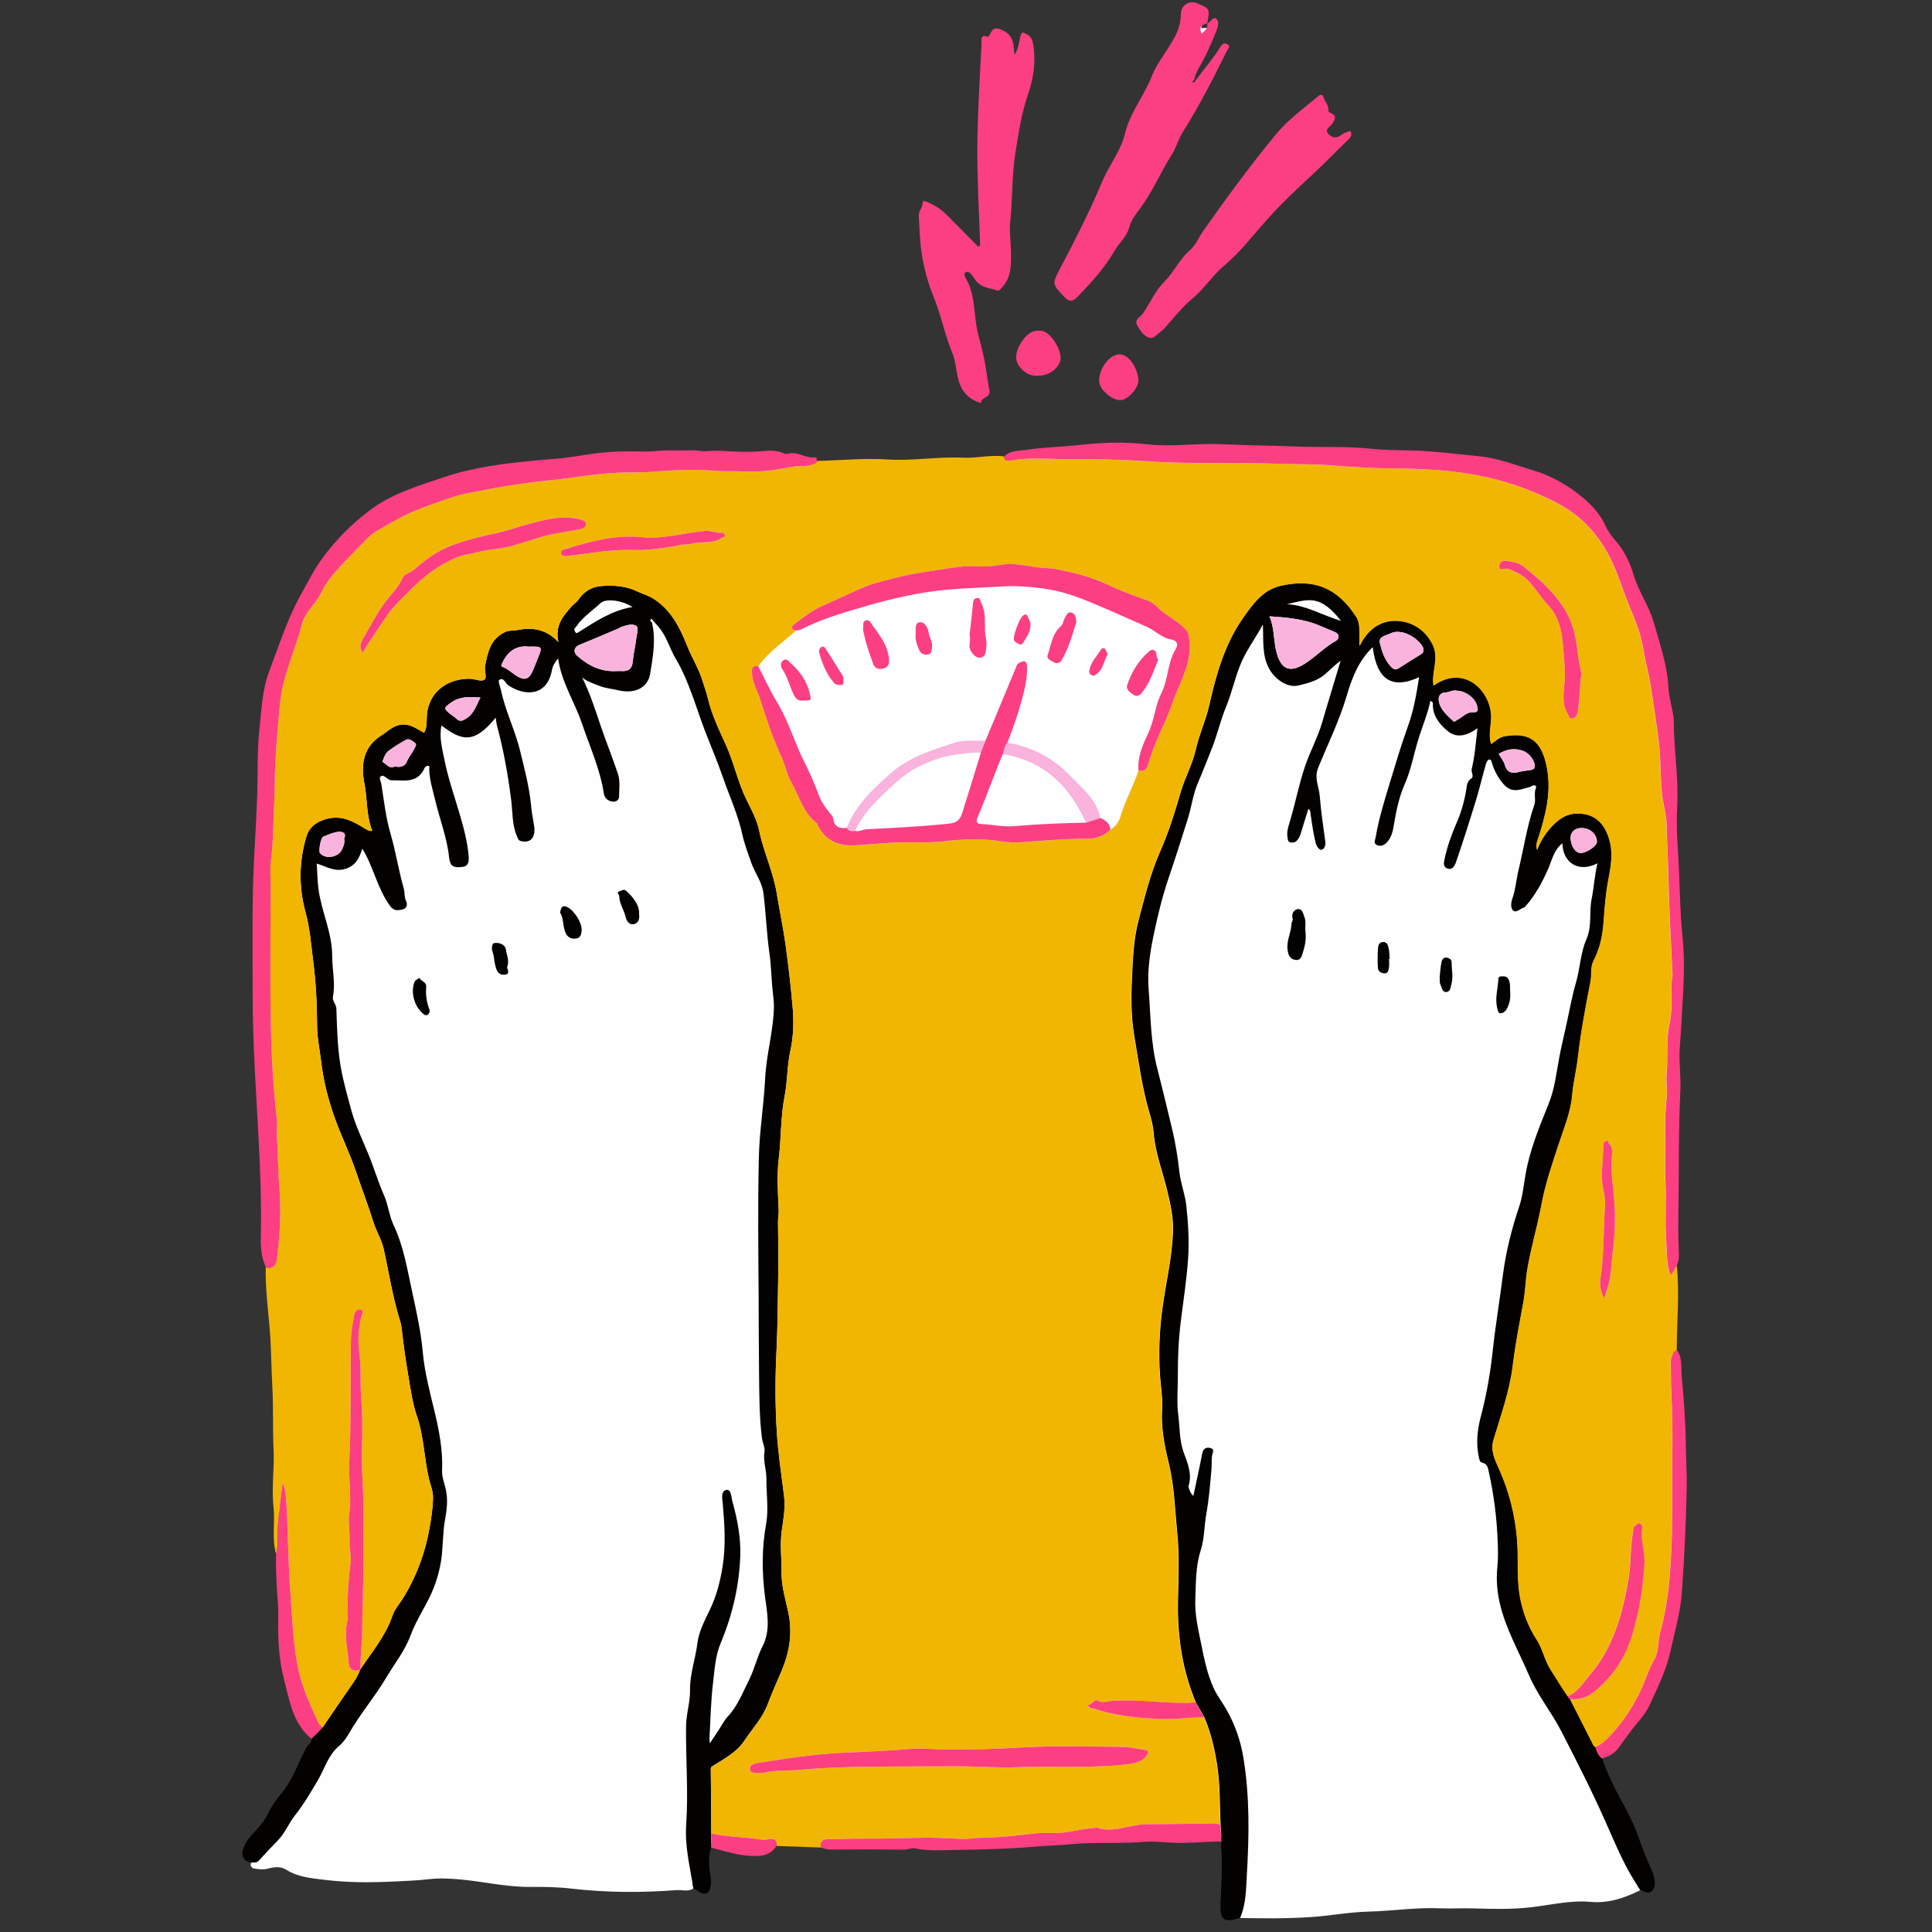<svg xmlns="http://www.w3.org/2000/svg" xmlns:xlink="http://www.w3.org/1999/xlink" width="150" zoomAndPan="magnify" viewBox="0 0 112.5 112.5" height="150" preserveAspectRatio="xMidYMid meet" version="1.0"><rect x="0" y="0" width="112.5" height="112.5" fill="#333333" stroke="none"/><defs><clipPath id="633e711831"><path d="M 14 0 L 98.324 0 L 98.324 109 L 14 109 Z M 14 0 " clip-rule="nonzero"/></clipPath></defs><path fill="#fefefe" d="M 53.809 13.156 C 53.801 12.957 53.789 12.754 53.777 12.555 C 53.773 12.488 53.805 12.414 53.859 12.301 C 53.895 12.227 53.934 12.145 53.961 12.051 C 54.332 12.207 54.664 12.438 54.984 12.758 C 55.41 13.184 55.836 13.617 56.262 14.047 L 56.934 14.727 L 57.344 14.434 L 57.348 14.281 C 57.328 13.703 57.305 13.125 57.281 12.547 C 57.227 11.254 57.172 9.922 57.18 8.609 C 57.191 7.008 57.277 5.375 57.359 3.797 C 57.383 3.375 57.406 2.953 57.426 2.531 C 57.43 2.5 57.426 2.461 57.422 2.414 L 57.445 2.422 L 57.508 2.422 C 57.621 2.422 57.695 2.355 57.727 2.324 C 57.824 2.234 57.879 2.133 57.922 2.047 C 57.945 2.004 57.977 1.941 57.996 1.93 C 58.02 1.93 58.059 1.934 58.129 1.957 C 58.648 2.137 58.754 2.473 58.766 3.027 C 58.766 3.066 58.773 3.109 58.777 3.164 L 58.789 3.23 L 59.293 3.348 C 59.504 3.039 59.57 2.707 59.629 2.414 C 59.641 2.355 59.652 2.301 59.664 2.246 C 59.809 2.324 59.848 2.441 59.883 2.68 C 60.02 3.555 59.914 4.473 59.562 5.484 C 59.23 6.441 59.07 7.441 58.91 8.41 L 58.863 8.715 C 58.727 9.543 58.688 10.383 58.648 11.195 C 58.621 11.773 58.594 12.367 58.531 12.945 C 58.496 13.297 58.523 13.656 58.547 14.008 C 58.559 14.195 58.574 14.387 58.578 14.574 L 58.578 14.684 C 58.594 15.387 58.609 16.055 58.109 16.574 C 58.094 16.59 58.078 16.609 58.062 16.625 C 57.984 16.598 57.891 16.574 57.797 16.551 C 57.48 16.469 57.203 16.402 57.027 16.156 L 56.961 16.062 C 56.805 15.832 56.609 15.547 56.312 15.547 C 56.242 15.547 56.176 15.562 56.113 15.598 C 56.004 15.652 55.926 15.742 55.891 15.852 C 55.828 16.07 55.953 16.289 56.055 16.465 C 56.082 16.512 56.109 16.559 56.125 16.594 C 56.355 17.121 56.418 17.684 56.48 18.277 C 56.527 18.688 56.57 19.109 56.68 19.527 L 56.734 19.742 C 56.883 20.312 57.039 20.906 57.121 21.496 C 57.168 21.832 57.227 22.164 57.281 22.496 L 57.332 22.797 C 57.324 22.844 57.254 22.887 57.207 22.914 C 57.137 22.957 57.039 23.02 56.957 23.113 C 56.871 23.078 56.785 23.039 56.703 22.98 C 56.145 22.609 56.055 22.062 55.945 21.43 C 55.891 21.098 55.832 20.75 55.699 20.43 C 55.484 19.918 55.324 19.367 55.168 18.836 C 55.008 18.309 54.848 17.762 54.637 17.234 C 54.293 16.395 54.055 15.523 53.926 14.656 C 53.859 14.168 53.836 13.652 53.809 13.156 Z M 70.047 14.008 C 69.887 14.281 69.723 14.57 69.473 14.781 C 69.164 15.047 68.934 15.379 68.688 15.727 C 68.48 16.023 68.266 16.336 67.988 16.605 C 67.668 16.922 67.441 17.312 67.203 17.727 C 67.07 17.957 66.934 18.195 66.777 18.422 C 66.723 18.504 66.648 18.57 66.578 18.629 C 66.531 18.672 66.449 18.742 66.453 18.801 L 66.484 18.852 C 66.605 19.055 66.719 19.246 66.891 19.359 C 66.941 19.391 66.988 19.406 67.02 19.406 C 67.027 19.406 67.043 19.406 67.074 19.383 C 67.148 19.316 67.223 19.254 67.301 19.191 C 67.43 19.094 67.543 19 67.645 18.887 C 67.75 18.766 67.855 18.645 67.965 18.523 C 68.371 18.055 68.789 17.57 69.254 17.184 C 69.594 16.902 69.879 16.574 70.176 16.227 C 70.469 15.891 70.773 15.539 71.137 15.238 C 71.793 14.684 72.375 14.004 72.938 13.344 C 73.07 13.188 73.199 13.035 73.332 12.883 C 74.238 11.836 75.262 10.871 76.234 9.973 C 76.633 9.605 77.023 9.215 77.402 8.84 C 77.605 8.637 77.809 8.434 78.012 8.234 C 77.926 8.27 77.836 8.285 77.746 8.285 C 77.598 8.285 77.371 8.234 77.156 8 C 77.039 7.871 76.984 7.734 76.992 7.594 C 77.004 7.379 77.152 7.242 77.266 7.145 C 77.293 7.117 77.34 7.078 77.352 7.062 C 77.402 6.969 77.434 6.91 77.445 6.875 C 77.422 6.859 77.383 6.84 77.324 6.812 C 77.156 6.738 77.074 6.602 77.082 6.402 C 77.082 6.309 77.035 6.219 76.961 6.082 C 76.926 6.023 76.891 5.961 76.859 5.891 C 76.707 6.016 76.551 6.141 76.398 6.266 C 75.727 6.812 75.027 7.375 74.48 8.043 C 72.891 9.973 71.473 11.941 70.293 13.613 C 70.203 13.734 70.125 13.871 70.047 14.008 Z M 62.145 17.074 C 62.293 17.234 62.352 17.238 62.352 17.238 C 62.363 17.238 62.418 17.227 62.57 17.066 C 63.445 16.16 64.137 15.375 64.656 14.469 C 64.766 14.277 64.898 14.109 65.027 13.949 C 65.227 13.695 65.414 13.457 65.488 13.168 C 65.605 12.723 65.879 12.355 66.125 12.031 L 66.156 11.988 C 66.578 11.426 66.918 10.793 67.25 10.176 C 67.477 9.754 67.711 9.312 67.977 8.895 C 68.105 8.691 68.203 8.469 68.301 8.234 C 68.406 7.996 68.512 7.746 68.66 7.512 C 69.457 6.254 70.137 4.965 70.84 3.562 C 70.691 3.762 70.543 3.957 70.391 4.145 C 70.199 4.391 70.008 4.637 69.828 4.887 L 69.812 4.91 L 69.461 5.242 L 69.27 5.016 C 69.156 4.887 69.16 4.754 69.176 4.691 C 69.184 4.637 69.215 4.562 69.285 4.5 C 69.363 4.23 69.457 4.008 69.578 3.805 C 69.992 3.105 70.309 2.352 70.594 1.641 C 70.621 1.566 70.637 1.508 70.648 1.457 C 70.594 1.512 70.531 1.562 70.445 1.598 C 70.41 1.613 70.367 1.621 70.312 1.621 C 70.309 1.621 69.957 1.641 69.957 1.641 L 70.02 1.297 C 70.074 1.02 70.121 0.758 70.09 0.695 C 70.066 0.645 69.852 0.551 69.625 0.453 C 69.559 0.422 69.496 0.41 69.434 0.41 C 69.207 0.41 69.039 0.586 69.039 0.832 C 69.031 1.234 68.961 1.594 68.816 1.934 C 68.617 2.414 68.34 2.836 68.066 3.242 C 67.781 3.672 67.512 4.07 67.332 4.531 C 67.141 5.02 66.883 5.477 66.637 5.922 C 66.277 6.559 65.941 7.16 65.777 7.844 C 65.617 8.5 65.289 9.074 64.973 9.633 C 64.766 10 64.566 10.352 64.41 10.723 C 63.711 12.418 62.887 14.02 61.961 15.785 C 61.602 16.469 61.602 16.469 62.051 16.969 Z M 59.547 21.117 C 59.664 21.301 59.926 21.602 60.352 21.602 C 60.379 21.602 60.41 21.602 60.461 21.598 C 60.902 21.598 61.305 21.344 61.465 20.965 C 61.52 20.836 61.461 20.512 61.242 20.145 C 61.023 19.77 60.762 19.555 60.621 19.535 C 60.574 19.531 60.535 19.531 60.492 19.531 C 60.16 19.531 59.934 19.703 59.652 20.172 C 59.426 20.555 59.391 20.871 59.547 21.117 Z M 64.703 21.184 C 64.438 21.461 64.27 21.863 64.281 22.207 C 64.289 22.484 64.852 23.02 65.219 23.023 C 65.316 23.023 65.488 22.941 65.672 22.758 C 65.875 22.555 66.016 22.297 66.016 22.145 C 65.969 21.543 65.547 20.914 65.191 20.914 C 65.043 20.914 64.863 21.012 64.703 21.184 Z M 97.914 85.145 C 97.898 84.793 97.891 84.449 97.883 84.102 C 97.871 82.965 97.801 81.754 97.648 80.176 C 97.637 80.039 97.633 79.895 97.633 79.75 C 97.625 79.391 97.621 79.051 97.422 78.777 L 97.367 78.703 L 97.367 78.613 C 97.367 78.059 97.387 77.5 97.406 76.957 C 97.441 75.887 97.48 74.781 97.367 73.703 L 97.359 73.629 L 97.391 73.562 C 97.461 73.406 97.488 73.223 97.48 72.996 C 97.449 72.191 97.438 71.488 97.449 70.852 C 97.465 69.98 97.469 69.109 97.473 68.238 C 97.484 66.668 97.492 65.043 97.566 63.441 C 97.582 63.066 97.562 62.676 97.543 62.297 C 97.52 61.844 97.496 61.379 97.535 60.918 C 97.598 60.156 97.641 59.379 97.68 58.629 L 97.73 57.738 C 97.801 56.547 97.785 55.496 97.684 54.523 C 97.586 53.555 97.551 52.57 97.516 51.617 C 97.504 51.273 97.492 50.93 97.48 50.59 C 97.465 50.281 97.445 49.973 97.43 49.664 C 97.379 48.797 97.324 47.902 97.379 47.012 C 97.434 46.043 97.359 45.055 97.285 44.098 C 97.246 43.605 97.211 43.105 97.188 42.605 C 97.184 42.5 97.184 42.395 97.184 42.289 C 97.184 42.07 97.184 41.863 97.148 41.656 C 97.117 41.504 97.086 41.348 97.051 41.191 C 96.969 40.793 96.883 40.379 96.859 39.977 C 96.801 38.965 96.523 38.027 96.23 37.039 C 96.16 36.801 96.086 36.559 96.02 36.316 C 95.887 35.852 95.676 35.422 95.449 34.969 C 95.23 34.527 95.004 34.07 94.859 33.574 C 94.629 32.809 94.293 32.164 93.852 31.664 C 93.57 31.348 93.352 31.02 93.188 30.66 C 92.844 29.918 92.238 29.383 91.691 28.957 C 90.926 28.367 90.082 27.922 89.246 27.676 C 88.98 27.598 88.719 27.512 88.453 27.426 C 87.699 27.18 86.918 26.926 86.117 26.848 C 85.793 26.816 85.469 26.781 85.145 26.746 C 84.195 26.648 83.219 26.543 82.258 26.516 L 81.75 26.5 C 81.086 26.484 80.398 26.469 79.727 26.398 C 78.855 26.305 77.965 26.305 77.102 26.305 C 76.555 26.301 75.988 26.301 75.426 26.277 C 74.887 26.25 74.344 26.242 73.805 26.23 C 73.484 26.223 73.164 26.215 72.848 26.203 C 72.246 26.188 71.648 26.168 71.047 26.141 C 70.879 26.133 70.715 26.129 70.547 26.129 C 70.117 26.129 69.68 26.148 69.258 26.168 C 68.828 26.188 68.387 26.211 67.945 26.211 C 67.508 26.211 67.121 26.188 66.762 26.148 C 66.234 26.082 65.672 26.051 65.094 26.051 C 64.379 26.051 63.617 26.102 62.77 26.195 C 62.359 26.242 61.938 26.273 61.535 26.297 C 60.969 26.336 60.383 26.375 59.82 26.469 C 59.711 26.484 59.598 26.496 59.488 26.504 C 59.156 26.531 58.875 26.559 58.676 26.766 L 58.574 26.871 L 58.434 26.852 C 58.297 26.832 58.148 26.82 57.984 26.82 C 57.715 26.82 57.445 26.848 57.16 26.871 C 56.871 26.898 56.574 26.93 56.277 26.93 C 56.203 26.93 56.129 26.926 56.055 26.926 C 55.879 26.914 55.707 26.91 55.531 26.91 C 55.012 26.91 54.477 26.945 53.961 26.977 C 53.438 27.012 52.891 27.047 52.348 27.047 C 52.117 27.047 51.887 27.039 51.656 27.023 C 51.363 27.008 51.059 26.996 50.723 26.996 C 50.109 26.996 49.48 27.027 48.871 27.059 C 48.457 27.082 48.039 27.102 47.621 27.113 L 47.582 27.113 C 47.531 27.105 47.387 27.074 47.316 26.914 C 47.074 26.91 46.859 26.84 46.648 26.773 C 46.469 26.715 46.301 26.656 46.141 26.656 C 46.078 26.656 46.02 26.668 45.965 26.684 C 45.902 26.699 45.84 26.711 45.781 26.711 C 45.703 26.711 45.633 26.695 45.57 26.664 C 45.375 26.566 45.141 26.516 44.855 26.516 C 44.746 26.516 44.637 26.523 44.527 26.535 C 44.203 26.57 43.863 26.586 43.484 26.586 C 42.98 26.586 42.465 26.555 41.973 26.527 L 41.859 26.523 C 41.816 26.52 41.773 26.516 41.73 26.516 C 41.613 26.516 41.492 26.523 41.371 26.531 C 41.242 26.539 41.121 26.543 41 26.543 C 40.898 26.543 40.797 26.539 40.703 26.527 C 40.551 26.504 40.391 26.496 40.188 26.496 C 40.082 26.496 39.98 26.496 39.875 26.5 C 39.77 26.5 39.664 26.504 39.555 26.504 C 39.473 26.504 39.383 26.5 39.297 26.496 C 39.227 26.492 39.152 26.492 39.082 26.492 C 38.828 26.492 38.566 26.512 38.316 26.531 C 38.055 26.547 37.785 26.57 37.52 26.57 C 37.465 26.57 37.406 26.57 37.352 26.566 C 37.121 26.559 36.891 26.555 36.66 26.555 C 35.945 26.555 35.293 26.594 34.676 26.68 C 34.422 26.711 34.168 26.75 33.914 26.793 C 33.445 26.867 32.961 26.941 32.473 26.98 C 31.262 27.082 29.891 27.195 28.586 27.41 C 27.59 27.57 26.738 27.777 25.984 28.031 L 25.434 28.219 C 24.09 28.66 22.828 29.082 21.707 29.93 C 20.625 30.742 19.719 31.668 18.934 32.754 C 18.633 33.168 18.379 33.633 18.133 34.082 C 18.035 34.27 17.934 34.453 17.828 34.637 C 17.203 35.734 16.762 36.938 16.336 38.102 C 16.207 38.453 16.078 38.809 15.945 39.16 C 15.621 40.004 15.531 40.949 15.445 41.863 C 15.426 42.074 15.406 42.285 15.383 42.496 C 15.293 43.324 15.285 44.176 15.277 45.004 C 15.273 45.402 15.27 45.801 15.258 46.199 C 15.23 47.059 15.184 47.926 15.137 48.77 C 15.086 49.746 15.031 50.75 15.008 51.742 C 14.973 53.145 14.98 54.574 14.984 55.957 C 14.984 56.555 14.988 57.148 14.984 57.742 C 14.98 60.082 15.117 62.457 15.246 64.754 L 15.328 66.148 C 15.414 67.762 15.512 69.887 15.465 72.035 C 15.453 72.539 15.473 73.125 15.727 73.656 L 15.754 73.711 L 15.75 73.777 C 15.73 74.73 15.82 75.699 15.91 76.637 L 15.973 77.293 C 16.035 77.992 16.059 78.707 16.078 79.395 C 16.094 79.848 16.109 80.301 16.133 80.754 C 16.168 81.395 16.172 82.043 16.176 82.672 C 16.18 83.23 16.184 83.809 16.207 84.371 C 16.23 84.867 16.211 85.367 16.188 85.848 C 16.164 86.461 16.137 87.094 16.203 87.707 C 16.246 88.09 16.234 88.473 16.227 88.84 C 16.215 89.391 16.203 89.914 16.348 90.422 L 16.359 90.469 L 16.355 90.512 C 16.336 91.043 16.359 91.594 16.383 92.121 L 16.395 92.398 C 16.406 92.605 16.422 92.812 16.438 93.016 C 16.461 93.375 16.492 93.742 16.484 94.109 C 16.457 95.125 16.473 96.453 16.812 97.742 C 16.855 97.91 16.895 98.074 16.938 98.238 C 17.199 99.309 17.449 100.32 18.316 101.031 L 18.406 101.105 L 18.418 101.219 C 18.445 101.5 18.281 101.672 18.176 101.785 C 18.137 101.824 18.102 101.863 18.086 101.891 C 17.93 102.18 17.793 102.484 17.656 102.781 C 17.371 103.398 17.078 104.039 16.605 104.598 C 16.285 104.98 16.027 105.363 15.844 105.742 C 15.68 106.078 15.469 106.379 15.18 106.688 L 15.133 106.738 C 14.812 107.082 14.504 107.41 14.391 107.844 C 14.371 107.93 14.379 108.012 14.422 108.074 C 14.469 108.137 14.547 108.184 14.648 108.195 L 14.965 108.262 L 14.91 108.438 C 14.812 108.461 14.707 108.438 14.613 108.469 C 14.543 108.703 14.699 108.801 14.879 108.82 C 15.109 108.848 15.363 108.875 15.582 108.816 C 15.961 108.711 16.336 108.664 16.668 108.875 C 17.355 109.305 18.117 109.367 18.891 109.461 C 20.23 109.629 21.566 109.625 22.902 109.562 C 23.586 109.527 24.277 109.508 24.965 109.426 C 25.574 109.355 26.203 109.383 26.816 109.441 C 28.176 109.566 29.52 109.891 30.891 109.875 C 31.688 109.867 32.5 109.883 33.273 109.973 C 35.312 110.207 37.344 110.219 39.379 110.062 C 39.711 110.035 40.059 110.176 40.375 109.969 C 40.359 109.871 40.344 109.77 40.324 109.672 L 40.367 109.645 L 40.512 109.727 L 40.57 109.758 C 40.629 109.789 40.691 109.82 40.742 109.859 C 40.93 110 41.012 110.004 41.023 110.008 C 41.023 110.008 41.082 109.961 41.117 109.738 C 41.141 109.59 41.121 109.43 41.094 109.273 C 41.008 108.789 40.938 108.148 41.137 107.504 L 41.219 107.254 L 41.477 107.32 C 41.617 107.359 41.758 107.395 41.902 107.434 C 42.602 107.625 43.262 107.805 43.957 107.805 C 44.008 107.805 44.055 107.801 44.105 107.801 C 44.516 107.785 44.793 107.641 44.973 107.348 L 45.059 107.211 L 47.801 107.312 L 47.859 107.32 L 47.895 107.332 C 48.066 107.387 48.215 107.43 48.383 107.43 C 49.094 107.426 49.805 107.422 50.516 107.422 C 51.219 107.422 51.922 107.426 52.629 107.438 C 52.695 107.438 52.766 107.422 52.848 107.402 C 52.949 107.379 53.059 107.352 53.188 107.352 C 53.246 107.352 53.309 107.359 53.367 107.371 C 53.707 107.441 54.078 107.473 54.57 107.473 C 54.777 107.473 54.988 107.469 55.191 107.461 L 55.562 107.453 C 56.984 107.426 58.594 107.402 60.172 107.266 C 60.516 107.238 60.867 107.219 61.215 107.195 C 61.613 107.172 62.02 107.148 62.414 107.109 C 63.117 107.043 63.824 107.043 64.449 107.043 L 64.574 107.043 C 65.168 107.043 65.84 107.043 66.496 106.984 C 66.656 106.973 66.812 106.965 66.977 106.965 C 67.27 106.965 67.57 106.984 67.859 107.004 C 68.066 107.016 68.273 107.031 68.477 107.035 C 68.574 107.039 68.668 107.039 68.762 107.039 C 69.145 107.039 69.531 107.02 69.906 107 C 70.289 106.977 70.688 106.957 71.082 106.957 L 71.441 106.957 L 71.395 107.273 C 71.391 107.309 71.383 107.344 71.375 107.379 C 71.367 107.414 71.355 107.465 71.359 107.48 C 71.449 108.387 71.406 109.293 71.363 110.172 C 71.352 110.422 71.34 110.672 71.332 110.922 C 71.316 111.359 71.375 111.488 71.414 111.527 C 71.43 111.547 71.473 111.555 71.531 111.555 C 71.656 111.555 71.844 111.512 72.105 111.422 L 72.152 111.406 L 72.203 111.406 C 72.234 111.406 72.27 111.406 72.301 111.406 C 72.27 111.5 72.234 111.594 72.195 111.684 C 73.582 111.711 74.965 111.723 76.355 111.629 C 77.473 111.555 78.57 111.34 79.695 111.312 C 81.078 111.277 82.457 111.059 83.848 111.121 C 84.484 111.148 85.129 111.105 85.77 111.125 C 86.902 111.16 88.031 111.191 89.16 111.059 C 90.312 110.926 91.449 110.641 92.621 110.746 C 93.664 110.844 94.602 110.516 95.516 110.066 C 95.465 109.992 95.414 109.91 95.359 109.836 C 95.371 109.832 95.383 109.824 95.395 109.82 L 95.48 109.777 L 95.578 109.801 C 95.656 109.816 95.738 109.852 95.816 109.887 C 95.863 109.91 95.93 109.938 95.965 109.938 C 95.969 109.938 95.973 109.938 95.977 109.938 C 96.086 109.828 96.074 109.648 96.023 109.383 C 96 109.289 95.977 109.203 95.941 109.129 C 95.691 108.555 95.363 107.793 95.086 106.988 C 94.848 106.301 94.504 105.652 94.168 105.047 C 93.66 104.125 93.277 103.289 93.004 102.492 L 92.902 102.207 L 93.199 102.133 C 93.602 102.031 93.859 101.863 94.062 101.566 C 94.25 101.293 94.457 101.012 94.66 100.738 L 94.695 100.688 C 94.82 100.52 94.953 100.359 95.086 100.199 C 95.359 99.871 95.617 99.566 95.785 99.199 L 95.918 98.918 C 96.355 97.977 96.773 97.09 96.988 96.105 C 97.051 95.82 97.117 95.531 97.188 95.25 C 97.383 94.438 97.582 93.594 97.645 92.762 C 97.789 90.785 97.887 88.738 97.93 86.684 C 97.949 86.168 97.93 85.645 97.914 85.145 Z M 97.914 85.145 " fill-opacity="1" fill-rule="nonzero"/><path fill="#040201" d="M 37.961 36.234 C 38.203 37.242 38.023 38.242 37.859 39.23 C 37.723 40.062 36.953 40.422 36 40.195 C 35.629 40.105 35.238 40.078 34.879 39.93 C 34.543 39.789 34.188 39.699 33.898 39.445 C 34.359 40.375 34.66 41.32 34.98 42.273 C 35.297 43.203 35.664 44.113 35.977 45.047 C 36.129 45.496 36.047 45.941 36.051 46.387 C 36.051 46.559 35.898 46.695 35.691 46.68 C 35.398 46.656 35.199 46.461 35.164 46.219 C 34.945 44.777 34.34 43.469 33.879 42.105 C 33.457 40.859 32.695 39.742 32.5 38.34 C 32.305 38.578 32.184 38.762 32.141 39.012 C 31.855 40.582 30.52 40.543 29.586 39.895 C 29.418 39.777 29.332 39.43 29.086 39.582 C 28.969 39.652 29.121 39.953 29.164 40.152 C 29.414 41.375 29.984 42.496 30.281 43.703 C 30.531 44.738 30.812 45.773 30.918 46.844 C 30.953 47.246 31.023 47.645 31.094 48.039 C 31.219 48.738 30.91 49.113 30.355 48.98 C 30.172 48.938 30.176 48.852 30.113 48.719 C 29.805 48.031 29.859 47.293 29.766 46.578 C 29.582 45.133 29.328 43.699 28.949 42.293 C 28.906 42.133 28.891 41.969 28.863 41.789 C 27.57 43.391 26.84 43.098 25.707 42.246 C 25.559 42.941 25.754 43.598 25.883 44.262 C 26.09 45.301 26.441 46.297 26.738 47.309 C 26.977 48.121 27.219 48.977 27.289 49.848 C 27.309 50.117 27.305 50.422 26.953 50.477 C 26.379 50.559 26.203 50.422 26.148 49.906 C 26.027 48.77 25.605 47.707 25.344 46.605 C 25.184 45.941 24.969 45.289 24.996 44.605 C 24.77 44.539 24.699 44.773 24.676 44.82 C 24.246 45.637 23.488 45.418 22.805 45.438 C 22.734 45.441 22.656 45.398 22.594 45.359 C 22.469 45.277 22.316 45.117 22.199 45.188 C 22.031 45.285 22.18 45.492 22.203 45.629 C 22.355 46.609 22.465 47.605 22.742 48.551 C 23.051 49.621 23.219 50.715 23.52 51.777 C 23.582 52.004 23.535 52.238 23.645 52.465 C 23.746 52.668 23.699 52.914 23.398 52.969 C 23.125 53.016 22.93 53.055 22.699 52.734 C 21.969 51.723 21.75 50.48 21.098 49.414 C 20.926 49.965 20.715 50.414 20.098 50.598 C 19.484 50.781 19.023 50.465 18.445 50.285 C 18.477 50.781 18.48 51.273 18.543 51.754 C 18.715 53.082 19.348 54.316 19.344 55.676 C 19.344 56.465 19.539 57.246 19.387 58.035 C 19.336 58.285 19.574 58.457 19.586 58.727 C 19.625 59.844 19.648 60.973 19.832 62.074 C 19.977 62.938 20.227 63.797 20.457 64.648 C 20.699 65.539 21.102 66.359 21.445 67.191 C 21.773 67.988 22.016 68.824 22.367 69.617 C 22.605 70.156 22.668 70.809 22.926 71.355 C 23.504 72.582 23.715 73.906 23.996 75.203 C 24.25 76.375 24.512 77.543 24.621 78.758 C 24.723 79.887 25.023 81.027 25.293 82.148 C 25.57 83.297 25.797 84.453 25.742 85.648 C 25.727 86.012 25.883 86.375 25.961 86.738 C 26.086 87.32 26.027 87.875 25.918 88.473 C 25.797 89.137 25.797 89.848 25.73 90.531 C 25.664 91.176 25.496 91.828 25.266 92.434 C 24.895 93.398 24.266 94.25 23.906 95.23 C 23.582 96.121 22.977 96.863 22.5 97.672 C 21.836 98.797 20.977 99.789 20.328 100.926 C 20.176 101.199 19.977 101.469 19.738 101.672 C 19.117 102.195 18.914 102.965 18.531 103.625 C 18.113 104.34 17.695 105.047 17.184 105.699 C 16.812 106.168 16.594 106.746 16.168 107.18 C 15.789 107.562 15.422 107.957 15.062 108.355 C 14.93 108.5 14.762 108.414 14.617 108.461 C 14.25 108.418 14.039 108.109 14.129 107.766 C 14.266 107.242 14.633 106.867 14.984 106.492 C 15.234 106.223 15.438 105.949 15.602 105.613 C 15.809 105.184 16.09 104.777 16.398 104.41 C 17.066 103.621 17.363 102.637 17.844 101.754 C 17.941 101.582 18.164 101.477 18.141 101.238 C 18.359 101.016 18.578 100.793 18.797 100.57 C 19.371 99.727 19.941 98.879 20.527 98.043 C 20.707 97.785 20.863 97.523 20.965 97.227 C 20.992 97.223 21.004 97.207 20.996 97.18 C 21.668 96.18 22.453 95.25 22.852 94.078 C 22.988 93.676 23.305 93.336 23.527 92.965 C 24.281 91.723 24.766 90.387 25.016 88.953 C 25.117 88.375 25.207 87.805 25.215 87.211 C 25.219 86.816 25.066 86.473 24.98 86.121 C 24.695 84.91 24.688 83.652 24.277 82.457 C 24.012 81.691 23.906 80.867 23.77 80.062 C 23.621 79.199 23.496 78.332 23.402 77.465 C 23.383 77.273 23.352 77.094 23.297 76.918 C 22.863 75.543 22.652 74.113 22.34 72.711 C 22.219 72.172 21.914 71.707 21.75 71.184 C 21.445 70.195 21.07 69.23 20.738 68.246 C 20.371 67.156 19.852 66.117 19.469 65.031 C 19.105 63.992 18.832 62.926 18.703 61.824 C 18.617 61.113 18.465 60.414 18.465 59.691 C 18.461 58.422 18.391 57.156 18.23 55.895 C 18.109 54.973 18.047 54.047 17.793 53.129 C 17.398 51.691 17.402 50.195 17.832 48.742 C 17.977 48.262 18.262 47.938 18.848 47.734 C 19.875 47.375 20.582 47.84 21.352 48.301 C 21.434 48.352 21.508 48.398 21.676 48.375 C 21.32 47.477 21.398 46.516 21.215 45.59 C 20.984 44.438 21.223 43.438 22.176 42.844 C 22.598 42.578 22.988 42.121 23.625 42.191 C 24.043 42.238 24.336 42.48 24.699 42.664 C 24.926 42.258 24.801 41.797 24.891 41.367 C 25.145 40.102 26.223 39.512 27.34 39.52 C 27.633 39.52 28.004 39.699 28.195 39.582 C 28.379 39.465 28.191 39.051 28.246 38.777 C 28.398 37.988 28.551 37.211 29.398 36.805 C 29.633 36.691 29.855 36.734 30.082 36.691 C 30.965 36.516 31.777 36.598 32.516 37.383 C 32.293 36.402 32.809 35.848 33.305 35.285 C 33.41 35.168 33.555 35.086 33.645 34.961 C 33.969 34.488 34.383 34.18 34.977 34.125 C 35.719 34.059 36.453 34.113 37.121 34.438 C 37.398 34.57 37.699 34.648 37.969 34.809 C 39.062 35.461 39.594 36.539 40.027 37.637 C 40.297 38.316 40.695 38.934 40.906 39.633 C 41.008 39.973 41.137 40.305 41.219 40.645 C 41.438 41.605 41.867 42.48 42.27 43.367 C 42.746 44.422 42.969 45.566 43.492 46.609 C 43.773 47.172 44.078 47.738 44.207 48.363 C 44.465 49.609 45.031 50.773 45.234 52.039 C 45.395 53.023 45.605 54 45.742 54.988 C 45.91 56.207 46.051 57.43 46.156 58.648 C 46.23 59.5 46.203 60.359 46.023 61.191 C 45.828 62.062 45.859 62.961 45.688 63.832 C 45.453 65.02 45.496 66.234 45.352 67.434 C 45.23 68.426 45.297 69.449 45.344 70.453 C 45.355 70.703 45.297 70.93 45.305 71.172 C 45.324 72.344 45.328 73.516 45.309 74.688 C 45.285 76.016 45.281 77.348 45.215 78.676 C 45.137 80.238 45.137 81.801 45.234 83.359 C 45.309 84.617 45.504 85.871 45.66 87.125 C 45.742 87.805 45.617 88.469 45.523 89.133 C 45.406 89.953 45.523 90.773 45.512 91.594 C 45.504 92.371 45.742 93.125 45.902 93.879 C 46.156 95.062 45.98 96.172 45.527 97.262 C 45.254 97.914 44.949 98.562 44.707 99.227 C 44.41 100.035 43.82 100.645 43.355 101.344 C 42.895 102.043 42.188 102.402 41.523 102.82 C 41.391 102.902 41.387 102.91 41.391 103.047 C 41.41 104.285 41.41 105.52 41.418 106.758 C 41.414 107.031 41.41 107.305 41.406 107.578 C 41.234 108.121 41.273 108.672 41.371 109.215 C 41.402 109.406 41.422 109.594 41.391 109.773 C 41.301 110.324 41.035 110.41 40.578 110.07 C 40.52 110.027 40.445 109.996 40.379 109.957 C 40.176 108.73 39.871 107.512 39.957 106.254 C 40.086 104.344 39.93 102.434 39.949 100.523 C 39.957 99.805 40.191 99.125 40.18 98.441 C 40.164 97.484 40.492 96.613 40.609 95.691 C 40.699 94.98 41.035 94.367 41.332 93.742 C 41.727 92.926 41.941 92.074 42.082 91.18 C 42.27 89.98 42.191 88.793 42.09 87.598 C 42.062 87.297 41.953 86.828 42.285 86.762 C 42.59 86.703 42.574 87.172 42.652 87.445 C 42.945 88.488 43.145 89.555 43.105 90.629 C 43.039 92.387 42.637 94.078 41.953 95.707 C 41.652 96.43 41.613 97.227 41.52 97.992 C 41.391 99.059 41.375 100.133 41.312 101.207 C 41.309 101.262 41.316 101.32 41.332 101.516 C 41.547 101.191 41.691 100.98 41.832 100.766 C 42.012 100.492 42.156 100.191 42.375 99.957 C 42.965 99.328 43.25 98.547 43.625 97.805 C 43.938 97.18 44.078 96.496 44.395 95.883 C 44.895 94.91 44.672 93.93 44.539 92.918 C 44.367 91.539 44.355 90.141 44.609 88.754 C 44.766 87.883 44.621 86.996 44.629 86.113 C 44.633 85.582 44.426 85.082 44.516 84.543 C 44.559 84.289 44.398 84.008 44.367 83.73 C 44.207 82.449 44.215 81.164 44.199 79.871 C 44.18 78.426 44.184 76.973 44.176 75.527 C 44.156 72.809 44.125 70.094 44.188 67.379 C 44.223 65.844 44.484 64.316 44.555 62.785 C 44.625 61.383 45.039 60.031 45.066 58.633 C 45.07 58.27 45.008 57.887 44.973 57.516 C 44.91 56.867 44.906 56.207 44.812 55.57 C 44.645 54.402 44.602 53.223 44.461 52.055 C 44.379 51.34 43.941 50.82 43.727 50.184 C 43.551 49.672 43.352 49.16 43.238 48.637 C 42.984 47.461 42.48 46.375 42.09 45.246 C 41.766 44.32 41.379 43.414 41.027 42.496 C 40.496 41.094 40.113 39.641 39.332 38.328 C 39.02 37.809 38.859 37.188 38.484 36.676 C 38.344 36.48 38.184 36.32 38.031 36.145 C 37.996 36.098 37.957 36.008 37.906 36.051 C 37.848 36.105 37.863 36.199 37.961 36.234 Z M 35.969 39.074 C 35.969 39.074 36.047 39.07 36.129 39.074 C 36.578 39.109 36.816 38.977 36.855 38.457 C 36.887 38.043 37 37.629 37.047 37.207 C 37.074 36.945 37.211 36.559 37.059 36.449 C 36.824 36.289 36.461 36.414 36.164 36.512 C 36.105 36.535 36.059 36.578 36 36.602 C 35.238 36.926 34.477 37.25 33.711 37.562 C 33.434 37.676 33.363 37.973 33.602 38.18 C 34.254 38.75 34.98 39.145 35.969 39.074 Z M 30.789 37.652 C 30.074 37.574 29.578 37.914 29.262 38.574 C 29.215 38.668 29.133 38.789 29.262 38.832 C 29.598 38.953 29.832 39.215 30.129 39.387 C 30.543 39.625 30.789 39.555 30.984 39.137 C 31.105 38.887 31.195 38.625 31.301 38.371 C 31.602 37.641 31.602 37.641 30.789 37.652 Z M 36.828 35.348 C 36.293 34.984 35.297 34.805 34.961 35.125 C 34.488 35.574 33.918 35.934 33.551 36.492 C 33.52 36.543 33.438 36.59 33.441 36.637 C 33.441 36.707 33.484 36.789 33.531 36.844 C 33.57 36.883 33.629 36.852 33.691 36.812 C 34.672 36.191 35.633 35.539 36.828 35.348 Z M 23.016 44.621 C 23.289 44.723 23.594 44.594 23.672 44.391 C 23.785 44.094 23.996 43.871 24.125 43.598 C 24.176 43.484 24.309 43.344 24.141 43.238 C 23.992 43.141 23.824 42.977 23.637 43.082 C 23.285 43.277 22.938 43.488 22.617 43.73 C 22.426 43.879 22.355 44.137 22.262 44.359 C 22.508 44.461 22.652 44.816 23.016 44.621 Z M 27.977 40.621 C 27.344 40.562 26.785 40.551 26.285 40.898 C 25.82 41.223 25.816 41.25 26.254 41.605 C 26.352 41.684 26.469 41.742 26.555 41.828 C 26.785 42.066 26.953 41.969 27.195 41.805 C 27.621 41.516 27.734 41.066 27.977 40.621 Z M 20.039 48.828 C 20.219 48.465 19.859 48.418 19.711 48.434 C 19.406 48.469 19.105 48.602 18.82 48.723 C 18.672 48.789 18.539 49.57 18.633 49.676 C 18.965 50.062 19.734 49.922 19.938 49.422 C 20.012 49.242 20.09 49.047 20.039 48.828 Z M 95.527 110.059 C 94.648 108.824 94.094 107.434 93.48 106.059 C 92.695 104.285 91.809 102.555 90.922 100.824 C 90.34 99.691 89.52 98.699 89.023 97.527 C 88.434 96.145 87.668 94.828 87.332 93.352 C 87.176 92.684 87.121 91.984 87.188 91.289 C 87.242 90.746 87.23 90.211 87.207 89.664 C 87.152 88.336 86.984 87.023 86.695 85.723 C 86.645 85.492 86.621 85.238 86.312 85.172 C 86.172 85.141 86.152 85.02 86.121 84.883 C 85.926 84.051 86.031 83.223 86.242 82.426 C 86.574 81.172 86.789 79.895 86.926 78.617 C 87.082 77.168 87.324 75.73 87.508 74.289 C 87.68 72.918 88.023 71.562 88.469 70.238 C 88.68 69.605 88.73 68.922 88.855 68.262 C 89.113 66.867 89.66 65.566 90.184 64.258 C 90.535 63.383 90.629 62.457 90.801 61.547 C 90.926 60.891 91.086 60.242 91.227 59.59 C 91.402 58.801 91.539 58 91.766 57.227 C 92.012 56.391 92.031 55.484 92.371 54.711 C 92.723 53.914 92.52 53.109 92.684 52.324 C 92.82 51.664 92.848 50.977 93.02 50.27 C 91.941 50.828 91.012 50.27 90.977 49.109 C 90.469 49.492 90.371 50.102 90.133 50.633 C 89.797 51.391 89.402 52.113 88.855 52.746 C 88.816 52.793 88.766 52.84 88.707 52.859 C 88.5 52.93 88.266 53.195 88.086 52.996 C 87.98 52.879 87.965 52.605 88.062 52.332 C 88.25 51.809 88.289 51.227 88.422 50.672 C 88.727 49.406 88.914 48.109 89.344 46.867 C 89.449 46.566 89.297 46.211 89.438 45.883 C 89.496 45.742 89.328 45.691 89.23 45.754 C 89.082 45.848 88.914 45.867 88.754 45.918 C 88.082 46.125 87.766 45.992 87.344 45.398 C 87.145 45.117 86.996 44.816 86.895 44.492 C 86.855 44.375 86.852 44.203 86.699 44.23 C 86.625 44.238 86.547 44.406 86.516 44.516 C 86.316 45.223 86.148 45.938 85.934 46.637 C 85.566 47.836 85.184 49.035 84.777 50.219 C 84.715 50.402 84.57 50.688 84.27 50.57 C 84.031 50.477 84.066 50.262 84.113 50.043 C 84.266 49.301 84.523 48.598 84.824 47.902 C 85.09 47.289 85.273 46.648 85.379 45.988 C 85.418 45.75 85.418 45.504 85.668 45.336 C 85.859 45.207 85.648 44.984 85.699 44.773 C 85.883 44.016 85.934 43.227 86.035 42.402 C 85.449 42.824 84.832 43.035 84.266 42.543 C 83.801 42.145 83.395 41.645 83.438 40.949 C 83.441 40.91 83.371 40.844 83.324 40.828 C 83.246 40.801 83.277 40.883 83.27 40.914 C 83.113 41.602 82.844 42.254 82.629 42.922 C 82.336 43.836 82.184 44.785 81.789 45.68 C 81.469 46.41 81.301 47.215 81.168 48.016 C 81.105 48.395 81.035 48.77 80.738 49.07 C 80.566 49.242 80.383 49.293 80.195 49.215 C 79.957 49.117 80.074 48.922 80.109 48.73 C 80.289 47.664 80.617 46.621 80.926 45.594 C 81.262 44.488 81.594 43.371 81.988 42.277 C 82.316 41.371 82.48 40.422 82.633 39.434 C 81.004 40.18 80.164 39.527 79.934 37.684 C 79.105 38.469 78.723 39.48 78.41 40.543 C 77.988 41.973 77.324 43.316 76.762 44.695 C 76.508 45.309 76.805 45.801 76.848 46.344 C 76.918 47.242 77.055 48.137 77.176 49.031 C 77.203 49.254 77.102 49.457 76.941 49.484 C 76.836 49.5 76.668 49.305 76.613 49.094 C 76.473 48.52 76.391 47.938 76.309 47.355 C 76.297 47.266 76.309 47.168 76.18 47.109 C 76.031 47.598 75.887 48.074 75.738 48.547 C 75.688 48.695 75.629 48.828 75.516 48.949 C 75.398 49.074 75.254 49.078 75.125 49.047 C 74.98 49.008 74.988 48.863 74.969 48.734 C 74.922 48.445 75.008 48.168 75.086 47.91 C 75.422 46.812 75.629 45.684 76 44.598 C 76.293 43.738 76.734 42.941 76.988 42.07 C 77.328 40.895 77.691 39.727 78.066 38.477 C 77.684 38.746 77.426 39.035 77.137 39.277 C 76.684 39.656 76.141 39.785 75.613 39.914 C 74.957 40.078 74.223 39.531 73.902 38.938 C 73.469 38.141 73.586 37.305 73.535 36.367 C 73.066 37.238 72.512 37.941 72.184 38.812 C 71.883 39.59 71.707 40.402 71.387 41.176 C 71.074 41.93 70.891 42.75 70.59 43.52 C 70.312 44.219 70.043 44.918 69.746 45.609 C 69.465 46.27 69.383 46.98 69.172 47.656 C 68.812 48.801 68.453 49.938 68.066 51.07 C 67.688 52.176 67.41 53.32 67.172 54.465 C 66.961 55.484 66.805 56.531 66.883 57.574 C 67.004 59.129 66.992 60.688 67.391 62.23 C 67.691 63.41 67.98 64.598 68.262 65.781 C 68.453 66.578 68.582 67.414 68.676 68.238 C 68.75 68.918 69.012 69.547 69.082 70.23 C 69.188 71.246 69.254 72.246 69.184 73.273 C 69.102 74.484 68.918 75.676 68.766 76.875 C 68.629 77.949 68.582 79.023 68.586 80.102 C 68.59 80.875 68.512 81.66 68.613 82.422 C 68.707 83.148 68.668 83.883 68.938 84.609 C 69.152 85.191 69.434 85.844 69.207 86.535 C 69.191 86.574 69.305 86.969 69.488 87.109 C 69.66 86.297 69.844 85.48 70 84.66 C 70.055 84.383 70.195 84.258 70.457 84.312 C 70.77 84.383 70.594 84.602 70.574 84.781 C 70.547 85.039 70.562 85.305 70.543 85.562 C 70.469 86.426 70.398 87.289 70.246 88.141 C 70.117 88.852 70.137 89.598 69.914 90.289 C 69.613 91.227 69.641 92.184 69.602 93.137 C 69.566 94.02 69.773 94.879 69.945 95.73 C 70.121 96.598 70.293 97.469 70.668 98.293 C 70.883 98.762 71.199 99.152 71.445 99.598 C 71.922 100.453 72.238 101.363 72.398 102.32 C 72.777 104.602 72.738 106.898 72.602 109.199 C 72.555 110.043 72.555 110.875 72.215 111.668 C 71.289 111.98 71.039 111.82 71.07 110.891 C 71.109 109.758 71.211 108.625 71.098 107.488 C 71.09 107.402 71.125 107.309 71.137 107.215 C 71.113 106.895 71.094 106.57 71.074 106.254 C 71.02 105.109 71.055 103.977 70.883 102.832 C 70.73 101.836 70.516 100.891 70.117 99.977 C 69.957 99.695 69.797 99.414 69.637 99.133 C 68.844 97.246 68.559 95.277 68.594 93.242 C 68.617 91.93 68.688 90.605 68.555 89.309 C 68.418 87.926 68.387 86.535 68.051 85.164 C 67.801 84.152 67.602 83.121 67.672 82.027 C 67.711 81.41 67.59 80.727 67.547 80.07 C 67.461 78.793 67.512 77.523 67.68 76.254 C 67.879 74.719 68.266 73.207 68.305 71.648 C 68.324 70.898 68.172 70.191 68 69.457 C 67.73 68.289 67.27 67.16 67.176 65.949 C 67.148 65.594 67.062 65.238 66.961 64.895 C 66.508 63.395 66.309 61.84 66.047 60.305 C 65.867 59.223 65.859 58.109 65.914 57.004 C 65.969 55.848 66.004 54.691 66.305 53.57 C 66.656 52.25 66.973 50.918 67.527 49.652 C 68.035 48.512 68.41 47.309 68.758 46.109 C 69.008 45.254 69.453 44.477 69.641 43.609 C 69.832 42.746 70.219 41.949 70.41 41.082 C 70.816 39.277 71.32 37.488 72.406 35.949 C 72.965 35.16 73.543 34.344 74.574 34.105 C 76.52 33.66 77.902 34.219 78.992 35.922 C 79.141 36.16 79.172 36.48 79.172 36.777 C 79.168 37.008 79.172 37.234 79.172 37.605 C 79.711 36.52 80.555 36.035 81.562 36.16 C 82.348 36.262 83.039 36.723 83.438 37.535 C 83.832 38.336 83.352 39.117 83.484 39.914 C 85.18 38.715 86.672 40.059 86.832 41.523 C 86.898 42.129 86.641 42.703 86.84 43.316 C 87.078 43.156 87.301 42.926 87.609 42.867 C 89.219 42.574 89.855 43.273 90.113 44.859 C 90.324 46.152 90.027 47.426 89.621 48.668 C 89.551 48.895 89.422 49.125 89.508 49.477 C 89.695 49.023 89.906 48.66 90.172 48.34 C 90.582 47.844 91.074 47.414 91.727 47.371 C 92.867 47.297 93.523 47.957 93.773 49.094 C 93.988 50.066 93.672 50.973 93.551 51.91 C 93.473 52.52 93.426 53.141 93.379 53.758 C 93.324 54.523 93.156 55.258 92.801 55.945 C 92.605 56.32 92.707 56.738 92.629 57.137 C 92.34 58.613 92.059 60.094 91.891 61.59 C 91.805 62.324 91.617 63.031 91.559 63.766 C 91.469 64.805 91.047 65.77 90.727 66.754 C 90.363 67.871 89.98 68.984 89.77 70.141 C 89.535 71.406 89.156 72.645 88.945 73.918 C 88.836 74.562 88.832 75.215 88.711 75.859 C 88.48 77.074 88.246 78.289 88.098 79.516 C 87.914 81.008 87.402 82.406 86.977 83.832 C 86.793 84.449 87.043 84.961 87.289 85.5 C 87.887 86.828 88.238 88.211 88.352 89.68 C 88.438 90.773 88.32 91.875 88.512 92.961 C 88.672 93.855 88.996 94.703 89.484 95.453 C 89.844 96.012 89.945 96.656 90.301 97.211 C 90.629 97.73 90.949 98.258 91.297 98.766 C 91.305 98.855 91.371 98.895 91.438 98.934 C 91.863 99.773 92.293 100.613 92.719 101.457 C 92.766 101.555 92.793 101.664 92.902 101.719 C 92.996 101.961 93.055 102.219 93.289 102.383 C 93.59 103.254 93.988 104.086 94.434 104.891 C 94.785 105.535 95.129 106.184 95.371 106.875 C 95.617 107.598 95.91 108.297 96.215 108.992 C 96.262 109.094 96.293 109.199 96.316 109.305 C 96.375 109.59 96.41 109.891 96.195 110.109 C 95.973 110.332 95.742 110.109 95.527 110.059 Z M 73.914 35.887 C 74.203 36.52 74.152 37.203 74.301 37.855 C 74.559 39.023 75.125 39.242 76.109 38.562 C 76.68 38.172 77.164 37.668 77.777 37.324 C 77.965 37.219 78.059 36.938 77.711 36.797 C 77.41 36.676 77.109 36.543 76.809 36.418 C 75.895 36.035 74.922 35.957 73.914 35.887 Z M 82.887 37.848 C 82.879 37.801 82.887 37.75 82.867 37.707 C 82.586 37.145 81.605 36.562 80.969 36.883 C 80.727 37.004 80.266 37.055 80.348 37.43 C 80.461 37.918 80.621 38.422 80.984 38.809 C 81.094 38.922 81.23 39.055 81.43 38.922 C 81.871 38.637 82.32 38.363 82.766 38.082 C 82.855 38.027 82.898 37.953 82.887 37.848 Z M 84.828 40.219 C 84.605 40.156 84.398 40.316 84.156 40.324 C 83.832 40.336 83.727 40.578 83.789 40.867 C 83.895 41.352 84.277 41.652 84.605 41.977 C 84.703 42.074 84.77 41.961 84.848 41.922 C 85.152 41.773 85.402 41.453 85.754 41.477 C 86.152 41.496 86.043 41.258 86.004 41.086 C 85.902 40.645 85.316 40.219 84.828 40.219 Z M 87.266 43.898 C 87.402 44.133 87.562 44.32 87.625 44.539 C 87.75 45 88.074 45.059 88.445 44.953 C 88.676 44.891 88.906 44.875 89.141 44.836 C 89.289 44.809 89.367 44.758 89.367 44.594 C 89.371 44.266 89.02 43.84 88.691 43.723 C 88.188 43.543 87.727 43.621 87.266 43.898 Z M 92.992 49.016 C 92.98 48.559 92.574 48.188 92.027 48.219 C 91.75 48.234 91.473 48.418 91.457 48.742 C 91.438 49.242 91.738 49.676 92.043 49.672 C 92.398 49.668 92.996 49.254 92.992 49.016 Z M 74.938 35.184 C 76.059 35.234 76.996 35.836 78.086 36.148 C 76.887 34.652 76.293 34.855 74.938 35.184 Z M 32.957 54.371 C 33.09 54.621 33.328 54.695 33.578 54.645 C 33.805 54.598 33.859 54.379 33.871 54.168 C 33.891 53.734 33.445 53.031 33.055 52.832 C 32.746 52.672 32.664 52.824 32.617 53.148 C 32.844 53.488 32.75 53.969 32.957 54.371 Z M 36.469 51.879 C 36.316 51.742 36.203 51.867 36.082 51.898 C 35.848 51.965 36.059 52.082 36.059 52.18 C 36.062 52.613 36.328 52.965 36.422 53.363 C 36.484 53.641 36.637 53.867 36.91 53.812 C 37.18 53.762 37.258 53.484 37.211 53.223 C 37.27 52.719 36.797 52.164 36.469 51.879 Z M 24.133 57.184 C 23.914 57.75 24.098 58.551 24.605 59 C 24.668 59.055 24.77 59.168 24.895 59.09 C 25.027 59.004 25.039 58.859 24.996 58.75 C 24.832 58.336 24.785 57.906 24.816 57.473 C 24.844 57.152 24.508 57.156 24.418 56.938 C 24.316 57.039 24.191 57.039 24.133 57.184 Z M 29.465 55.324 C 29.418 54.973 29.066 54.875 28.781 54.914 C 28.656 54.93 28.598 55.227 28.688 55.457 C 28.777 55.672 28.766 55.922 28.824 56.148 C 28.898 56.43 28.949 56.762 29.34 56.758 C 29.812 56.754 29.465 56.371 29.543 56.281 C 29.664 55.891 29.5 55.613 29.465 55.324 Z M 75.961 53.414 C 75.879 53.199 75.84 52.895 75.562 52.941 C 75.328 52.977 75.188 53.219 75.27 53.5 C 75.301 53.605 75.211 53.68 75.207 53.762 C 75.195 54.277 74.91 54.754 74.973 55.281 C 75.004 55.582 75.094 55.844 75.426 55.895 C 75.777 55.949 75.812 55.617 75.883 55.406 C 76.004 55.035 76.066 54.648 76.016 54.254 C 75.977 53.977 76.07 53.695 75.961 53.414 Z M 87.855 57.055 C 87.758 56.844 87.613 56.848 87.438 56.852 C 87.227 56.852 87.25 56.984 87.242 57.133 C 87.203 57.629 87.059 58.121 87.168 58.629 C 87.203 58.781 87.23 58.992 87.352 59 C 87.496 59.012 87.66 58.906 87.75 58.73 C 87.906 58.43 87.965 58.125 87.938 57.793 C 87.91 57.551 87.969 57.305 87.855 57.055 Z M 83.875 57.324 C 83.961 57.496 83.969 57.777 84.207 57.766 C 84.465 57.754 84.465 57.496 84.523 57.273 C 84.629 56.863 84.527 56.48 84.531 56.082 C 84.535 55.863 84.43 55.828 84.312 55.781 C 84.125 55.703 83.98 55.832 83.945 55.988 C 83.879 56.293 83.863 56.605 83.832 56.883 C 83.852 57.047 83.809 57.188 83.875 57.324 Z M 80.922 55.832 C 80.898 55.605 80.906 55.371 80.848 55.156 C 80.812 55.023 80.754 54.848 80.539 54.852 C 80.328 54.855 80.258 55.035 80.246 55.164 C 80.215 55.57 80.207 55.98 80.238 56.387 C 80.25 56.555 80.426 56.672 80.621 56.68 C 80.836 56.684 80.848 56.484 80.875 56.348 C 80.91 56.184 80.883 56.004 80.883 55.832 C 80.895 55.832 80.906 55.832 80.922 55.832 Z M 80.922 55.832 " fill-opacity="1" fill-rule="nonzero"/><path fill="#f1b602" d="M 47.789 107.582 C 46.93 107.551 46.07 107.52 45.207 107.488 C 45.238 107.164 45.121 107.016 44.77 107.098 C 44.621 107.133 44.449 107.137 44.297 107.113 C 43.34 106.961 42.363 106.973 41.418 106.766 C 41.41 105.527 41.406 104.293 41.387 103.055 C 41.387 102.918 41.387 102.91 41.52 102.828 C 42.184 102.406 42.891 102.051 43.355 101.352 C 43.816 100.656 44.406 100.043 44.703 99.234 C 44.949 98.57 45.25 97.926 45.523 97.27 C 45.98 96.18 46.156 95.07 45.902 93.887 C 45.738 93.133 45.5 92.379 45.512 91.602 C 45.523 90.781 45.406 89.961 45.52 89.141 C 45.613 88.477 45.738 87.816 45.656 87.137 C 45.504 85.879 45.309 84.629 45.23 83.367 C 45.133 81.809 45.133 80.25 45.215 78.684 C 45.281 77.359 45.285 76.023 45.309 74.695 C 45.328 73.523 45.324 72.352 45.301 71.184 C 45.297 70.941 45.355 70.711 45.344 70.461 C 45.297 69.457 45.227 68.434 45.348 67.441 C 45.492 66.242 45.453 65.031 45.688 63.84 C 45.859 62.969 45.828 62.074 46.02 61.199 C 46.203 60.367 46.23 59.508 46.156 58.66 C 46.047 57.434 45.906 56.215 45.738 55 C 45.602 54.012 45.391 53.031 45.234 52.047 C 45.031 50.781 44.465 49.621 44.203 48.371 C 44.074 47.746 43.77 47.18 43.488 46.617 C 42.969 45.574 42.742 44.434 42.266 43.379 C 41.863 42.492 41.438 41.613 41.215 40.656 C 41.133 40.312 41.008 39.98 40.906 39.645 C 40.695 38.945 40.297 38.324 40.027 37.645 C 39.59 36.551 39.059 35.465 37.965 34.816 C 37.699 34.66 37.395 34.578 37.117 34.445 C 36.449 34.125 35.715 34.066 34.973 34.133 C 34.383 34.188 33.969 34.5 33.641 34.969 C 33.555 35.094 33.406 35.176 33.305 35.293 C 32.809 35.855 32.289 36.414 32.516 37.395 C 31.777 36.605 30.961 36.523 30.082 36.699 C 29.855 36.742 29.633 36.699 29.395 36.816 C 28.551 37.219 28.398 38 28.246 38.785 C 28.191 39.059 28.379 39.473 28.191 39.59 C 28 39.711 27.629 39.527 27.34 39.527 C 26.223 39.523 25.145 40.109 24.887 41.375 C 24.801 41.805 24.922 42.266 24.695 42.672 C 24.332 42.492 24.043 42.246 23.621 42.199 C 22.988 42.129 22.594 42.586 22.172 42.852 C 21.223 43.445 20.984 44.449 21.211 45.598 C 21.398 46.523 21.32 47.484 21.672 48.383 C 21.504 48.41 21.43 48.359 21.348 48.309 C 20.578 47.852 19.871 47.383 18.844 47.742 C 18.262 47.949 17.973 48.27 17.828 48.754 C 17.398 50.203 17.398 51.699 17.793 53.137 C 18.047 54.059 18.109 54.98 18.227 55.906 C 18.391 57.164 18.457 58.43 18.461 59.699 C 18.465 60.426 18.613 61.125 18.699 61.832 C 18.832 62.934 19.105 64.004 19.469 65.043 C 19.848 66.125 20.367 67.164 20.738 68.254 C 21.07 69.238 21.441 70.203 21.75 71.191 C 21.914 71.715 22.215 72.184 22.336 72.723 C 22.648 74.125 22.855 75.551 23.293 76.926 C 23.352 77.105 23.375 77.281 23.398 77.473 C 23.496 78.34 23.617 79.207 23.766 80.07 C 23.906 80.875 24.008 81.699 24.273 82.465 C 24.684 83.66 24.695 84.914 24.98 86.129 C 25.062 86.484 25.219 86.824 25.211 87.219 C 25.207 87.812 25.117 88.383 25.012 88.965 C 24.758 90.395 24.277 91.73 23.527 92.977 C 23.305 93.348 22.988 93.688 22.852 94.086 C 22.453 95.262 21.668 96.188 20.996 97.191 C 20.965 96.5 21.082 95.816 21.086 95.121 C 21.09 93.828 21.164 92.531 21.152 91.242 C 21.141 89.52 21.211 87.801 21.105 86.078 C 21.008 84.539 21.172 82.988 21.035 81.449 C 20.957 80.559 21.047 79.664 20.922 78.773 C 20.828 78.09 20.859 77.383 21.027 76.703 C 21.07 76.535 21.23 76.336 21.012 76.266 C 20.781 76.188 20.652 76.406 20.617 76.629 C 20.547 77.066 20.449 77.5 20.438 77.938 C 20.391 80.34 20.457 82.742 20.336 85.145 C 20.285 86.141 20.488 87.137 20.336 88.137 C 20.254 88.676 20.395 89.223 20.355 89.777 C 20.328 90.168 20.465 90.59 20.414 90.996 C 20.297 91.938 20.227 92.875 20.23 93.824 C 20.23 94.043 20.258 94.273 20.211 94.488 C 20.035 95.266 20.246 96.023 20.297 96.789 C 20.324 97.23 20.555 97.359 20.965 97.238 C 20.863 97.531 20.703 97.797 20.527 98.051 C 19.941 98.887 19.371 99.734 18.793 100.578 C 18.711 100.504 18.598 100.441 18.555 100.352 C 18.094 99.34 17.617 98.328 17.379 97.238 C 17.059 95.781 17.031 94.289 16.914 92.812 C 16.781 91.172 16.785 89.523 16.695 87.879 C 16.668 87.395 16.664 86.891 16.465 86.324 C 16.34 87.164 16.258 87.895 16.199 88.629 C 16.148 89.254 16.227 89.887 16.078 90.508 C 15.82 89.598 16.027 88.66 15.926 87.742 C 15.805 86.625 15.984 85.508 15.93 84.391 C 15.875 83.184 15.922 81.977 15.859 80.773 C 15.793 79.621 15.801 78.465 15.699 77.32 C 15.594 76.141 15.449 74.965 15.473 73.777 C 15.875 73.941 16.074 73.684 16.113 73.379 C 16.215 72.621 16.277 71.855 16.309 71.094 C 16.34 70.336 16.301 69.574 16.242 68.812 C 16.172 67.949 16.195 67.078 16.125 66.215 C 16.098 65.871 16.164 65.531 16.125 65.195 C 15.91 63.383 15.809 61.559 15.77 59.738 C 15.715 57 15.754 54.262 15.758 51.52 C 15.758 51.031 15.707 50.539 15.773 50.062 C 15.898 49.176 15.902 48.289 15.941 47.402 C 15.973 46.715 15.992 46.023 16.004 45.336 C 16.023 44.09 16.133 42.855 16.238 41.617 C 16.293 41.012 16.355 40.395 16.5 39.805 C 16.793 38.617 17.281 37.488 17.598 36.309 C 17.781 35.617 18.402 35.164 18.703 34.512 C 18.918 34.039 19.258 33.613 19.602 33.219 C 20.184 32.562 20.809 31.941 21.422 31.316 C 21.574 31.164 21.75 31.023 21.941 30.914 C 22.801 30.426 23.648 29.918 24.598 29.574 C 25.453 29.266 26.293 28.91 27.188 28.73 C 28.754 28.414 30.328 28.137 31.926 27.984 C 33.312 27.848 34.688 27.566 36.086 27.527 C 36.82 27.508 37.562 27.52 38.293 27.457 C 39.41 27.355 40.535 27.324 41.641 27.418 C 42.238 27.473 42.828 27.426 43.418 27.461 C 44.348 27.516 45.266 27.34 46.176 27.176 C 46.652 27.09 47.211 27.27 47.609 26.84 C 48.965 26.805 50.324 26.668 51.672 26.754 C 53.148 26.852 54.602 26.578 56.066 26.652 C 56.871 26.691 57.664 26.469 58.469 26.578 C 58.492 26.887 58.73 26.848 58.91 26.812 C 60.043 26.605 61.184 26.75 62.316 26.742 C 63.832 26.727 65.348 26.77 66.867 26.871 C 69.375 27.039 71.902 26.914 74.418 27.004 C 75.422 27.039 76.426 27.02 77.43 27.098 C 78.672 27.195 79.918 27.27 81.164 27.281 C 82.742 27.293 84.316 27.363 85.867 27.648 C 87.547 27.957 89.133 28.496 90.652 29.293 C 92.133 30.066 93.152 31.219 93.84 32.684 C 94.234 33.52 94.496 34.414 94.855 35.266 C 95.195 36.082 95.531 36.895 95.672 37.773 C 95.789 38.516 96.012 39.238 96.117 39.988 C 96.289 41.168 96.496 42.344 96.613 43.531 C 96.707 44.449 96.668 45.367 96.773 46.285 C 96.844 46.875 97.023 47.461 97.035 48.027 C 97.055 49 97.117 49.969 97.137 50.941 C 97.176 52.863 97.281 54.785 97.375 56.707 C 97.391 56.961 97.305 57.195 97.316 57.449 C 97.336 58.18 97.355 58.922 97.199 59.637 C 96.992 60.598 97.133 61.57 97.035 62.539 C 96.996 62.992 97.102 63.516 97.043 63.977 C 96.945 64.715 96.945 65.465 96.953 66.191 C 96.969 67.082 96.926 67.98 96.973 68.875 C 97.023 69.926 96.934 70.988 97.004 72.039 C 97.051 72.758 97.008 73.504 97.242 74.23 C 97.48 74.094 97.469 73.824 97.637 73.684 C 97.812 75.332 97.637 76.977 97.637 78.621 C 97.293 78.82 97.273 79.164 97.277 79.492 C 97.289 80.203 97.289 80.91 97.332 81.617 C 97.406 82.918 97.367 84.227 97.363 85.531 C 97.359 87.027 97.383 88.523 97.324 90.02 C 97.258 91.711 97.121 93.402 96.668 95.055 C 96.527 95.566 96.59 96.168 96.336 96.605 C 95.969 97.254 95.773 97.961 95.445 98.621 C 95.016 99.473 94.508 100.258 93.871 100.953 C 93.59 101.258 93.297 101.582 92.883 101.734 C 92.777 101.68 92.746 101.57 92.699 101.473 C 92.273 100.629 91.848 99.789 91.418 98.949 C 92.254 99.043 92.836 98.555 93.355 98.031 C 93.965 97.414 94.465 96.699 94.785 95.887 C 95.086 95.129 95.281 94.344 95.445 93.535 C 95.602 92.73 95.676 91.93 95.742 91.121 C 95.801 90.402 95.492 89.703 95.617 88.973 C 95.633 88.879 95.57 88.754 95.449 88.719 C 95.34 88.684 95.297 88.801 95.219 88.848 C 95.066 88.941 95.098 89.09 95.074 89.223 C 94.906 90.141 94.977 91.07 94.812 91.996 C 94.457 94.051 93.91 96.012 92.5 97.617 C 92.133 98.043 91.852 98.562 91.277 98.777 C 90.93 98.27 90.613 97.742 90.281 97.227 C 89.93 96.668 89.824 96.023 89.465 95.469 C 88.98 94.715 88.656 93.871 88.496 92.977 C 88.305 91.891 88.418 90.789 88.336 89.695 C 88.219 88.223 87.867 86.844 87.27 85.516 C 87.027 84.977 86.777 84.465 86.961 83.844 C 87.387 82.422 87.895 81.023 88.078 79.531 C 88.23 78.305 88.465 77.09 88.691 75.871 C 88.812 75.23 88.82 74.578 88.926 73.93 C 89.137 72.652 89.52 71.422 89.75 70.152 C 89.965 68.996 90.344 67.887 90.707 66.77 C 91.027 65.781 91.453 64.816 91.539 63.777 C 91.602 63.043 91.789 62.332 91.871 61.602 C 92.039 60.109 92.32 58.625 92.609 57.148 C 92.688 56.75 92.586 56.336 92.781 55.957 C 93.137 55.273 93.305 54.539 93.363 53.77 C 93.406 53.152 93.453 52.535 93.535 51.922 C 93.652 50.984 93.965 50.082 93.754 49.105 C 93.504 47.969 92.848 47.309 91.707 47.383 C 91.055 47.426 90.562 47.859 90.152 48.352 C 89.887 48.676 89.68 49.035 89.492 49.488 C 89.402 49.141 89.535 48.91 89.605 48.68 C 90.008 47.438 90.305 46.164 90.098 44.871 C 89.84 43.289 89.199 42.586 87.594 42.883 C 87.281 42.938 87.062 43.168 86.824 43.328 C 86.625 42.715 86.879 42.145 86.812 41.535 C 86.652 40.07 85.16 38.73 83.465 39.93 C 83.336 39.129 83.812 38.352 83.418 37.547 C 83.02 36.734 82.328 36.273 81.543 36.176 C 80.535 36.047 79.691 36.535 79.152 37.621 C 79.152 37.25 79.148 37.02 79.152 36.789 C 79.156 36.492 79.121 36.172 78.973 35.938 C 77.883 34.23 76.504 33.672 74.559 34.117 C 73.523 34.355 72.945 35.172 72.391 35.961 C 71.305 37.504 70.801 39.289 70.395 41.094 C 70.199 41.961 69.812 42.758 69.625 43.621 C 69.438 44.492 68.988 45.27 68.742 46.121 C 68.395 47.324 68.016 48.523 67.512 49.668 C 66.949 50.934 66.637 52.258 66.285 53.582 C 65.984 54.707 65.953 55.863 65.895 57.016 C 65.84 58.121 65.848 59.238 66.031 60.316 C 66.289 61.855 66.492 63.406 66.941 64.91 C 67.043 65.25 67.129 65.609 67.156 65.965 C 67.25 67.176 67.711 68.301 67.984 69.473 C 68.156 70.207 68.309 70.91 68.285 71.664 C 68.246 73.223 67.859 74.73 67.66 76.27 C 67.496 77.535 67.445 78.809 67.527 80.082 C 67.574 80.738 67.695 81.426 67.656 82.039 C 67.582 83.133 67.785 84.164 68.035 85.176 C 68.371 86.547 68.398 87.941 68.539 89.32 C 68.668 90.621 68.598 91.941 68.574 93.254 C 68.543 95.289 68.824 97.262 69.621 99.148 C 69.449 99.121 69.281 99.168 69.105 99.168 C 67.672 99.176 66.242 98.953 64.805 99.043 C 64.504 99.062 64.215 99.207 63.887 99.023 C 63.711 98.922 63.562 99.266 63.34 99.293 C 63.387 99.504 63.59 99.461 63.723 99.508 C 64.91 99.914 66.152 100.02 67.398 100.09 C 68.301 100.145 69.199 100.02 70.102 99.984 C 70.496 100.898 70.715 101.844 70.863 102.84 C 71.035 103.984 71 105.121 71.055 106.262 C 70.891 106.191 70.719 106.168 70.543 106.176 C 69.262 106.215 67.977 106.203 66.691 106.227 C 65.73 106.242 64.805 106.77 63.828 106.41 C 63.805 106.402 63.77 106.438 63.738 106.438 C 62.918 106.484 62.125 106.762 61.289 106.738 C 60.926 106.727 60.555 106.723 60.195 106.766 C 59.102 106.898 58.004 107.016 56.898 107.02 C 56.613 107.02 56.352 107.105 56.062 107.086 C 55.129 107.027 54.195 106.988 53.258 107.02 C 52.031 107.062 50.805 107.062 49.582 107.066 C 49.168 107.07 48.758 107.109 48.348 107.098 C 47.918 107.086 47.773 107.152 47.789 107.582 Z M 66.297 44.871 C 66.625 44.945 66.777 44.797 66.863 44.484 C 67.203 43.254 67.852 42.145 68.27 40.941 C 68.707 39.68 69.484 38.508 69.227 37.074 C 69.199 36.93 69.184 36.832 69.086 36.715 C 68.602 36.145 67.887 35.859 67.371 35.336 C 67.188 35.152 66.973 35.02 66.73 34.934 C 65.969 34.668 65.211 34.391 64.48 34.039 C 63.555 33.598 62.566 33.355 61.562 33.152 C 61.121 33.066 60.695 33.086 60.273 33.023 C 59.605 32.922 58.953 32.773 58.266 32.895 C 57.816 32.977 57.352 33.008 56.898 32.977 C 56.215 32.934 55.539 33.047 54.891 33.148 C 53.953 33.297 52.996 33.414 52.07 33.668 C 51.527 33.82 50.965 33.93 50.441 34.141 C 49.594 34.48 48.777 34.902 47.938 35.258 C 47.301 35.531 46.773 35.965 46.227 36.371 C 46.039 36.516 46.102 36.68 46.355 36.715 C 45.605 37.395 44.75 37.957 44.156 38.797 C 43.855 38.754 43.773 38.891 43.789 39.176 C 43.82 39.754 44.113 40.254 44.281 40.785 C 44.641 41.93 45.039 43.07 45.535 44.16 C 45.746 44.613 45.824 45.105 46.07 45.535 C 46.539 46.359 46.762 47.336 47.57 47.949 C 47.59 47.965 47.594 48.008 47.605 48.035 C 48.035 48.945 48.832 49.285 49.758 49.234 C 50.887 49.172 52.012 49.027 53.152 49.051 C 53.801 49.066 54.445 49.066 55.098 48.984 C 55.859 48.883 56.645 48.859 57.414 48.898 C 58.055 48.93 58.695 49.098 59.344 49.055 C 60.629 48.969 61.918 48.844 63.211 48.848 C 63.73 48.852 64.273 48.734 64.664 48.301 C 64.969 48.129 65.152 47.844 65.25 47.527 C 65.527 46.609 65.996 45.773 66.297 44.871 Z M 44.418 103.242 C 45.086 103.059 45.867 103.129 46.637 103.055 C 47.918 102.934 49.203 102.895 50.492 102.879 C 52.113 102.855 53.73 102.867 55.348 102.852 C 56.691 102.836 58.043 102.957 59.383 102.902 C 60.816 102.848 62.246 102.91 63.676 102.867 C 64.379 102.844 65.086 102.82 65.777 102.715 C 66.133 102.664 66.531 102.57 66.77 102.223 C 66.879 102.062 66.922 101.93 66.66 101.895 C 66.227 101.832 65.789 101.723 65.352 101.719 C 63.348 101.707 61.344 101.637 59.352 101.762 C 57.926 101.848 56.504 101.883 55.082 101.875 C 54.398 101.871 53.691 101.785 53.023 101.84 C 51.672 101.953 50.316 102.008 48.965 102.07 C 47.395 102.148 45.848 102.383 44.301 102.629 C 44.012 102.676 43.633 102.719 43.668 103.039 C 43.695 103.316 44.086 103.199 44.418 103.242 Z M 21.121 38.012 C 21.523 37.27 22.043 36.605 22.488 35.902 C 22.848 35.344 23.391 34.867 23.871 34.375 C 24.617 33.602 25.469 32.953 26.465 32.512 C 26.918 32.309 27.41 32.254 27.879 32.137 C 28.52 31.977 29.207 31.961 29.859 31.777 C 30.719 31.531 31.555 31.203 32.441 31.051 C 32.887 30.973 33.336 30.898 33.777 30.816 C 33.961 30.785 34.141 30.695 34.113 30.492 C 34.094 30.336 33.926 30.277 33.758 30.238 C 32.695 29.98 31.695 30.273 30.691 30.539 C 30.094 30.699 29.52 30.914 28.906 31.043 C 28.02 31.227 27.133 31.449 26.285 31.77 C 25.477 32.078 24.762 32.59 24.105 33.172 C 23.906 33.348 23.547 33.414 23.461 33.617 C 23.188 34.254 22.668 34.699 22.289 35.25 C 21.887 35.84 21.562 36.465 21.199 37.074 C 21.031 37.359 20.855 37.66 21.121 38.012 Z M 92.051 39.449 C 92.156 39.223 91.977 38.836 91.93 38.453 C 91.82 37.566 91.723 36.66 91.312 35.852 C 90.711 34.656 89.723 33.789 88.695 32.973 C 88.414 32.75 88.02 32.703 87.664 32.648 C 87.48 32.621 87.309 32.766 87.301 32.957 C 87.289 33.191 87.453 33.141 87.629 33.113 C 87.887 33.074 88.105 33.238 88.336 33.348 C 89.078 33.695 89.445 34.402 89.934 34.992 C 90.121 35.219 90.34 35.426 90.496 35.688 C 90.961 36.469 90.996 37.344 91.062 38.195 C 91.102 38.688 91.148 39.184 91.109 39.695 C 91.062 40.305 90.918 40.965 91.281 41.547 C 91.352 41.664 91.387 41.887 91.582 41.832 C 91.723 41.793 91.824 41.676 91.859 41.484 C 91.969 40.871 91.984 40.246 92.051 39.449 Z M 39.672 31.723 C 39.887 31.703 40.113 31.715 40.316 31.66 C 40.891 31.504 41.531 31.707 42.055 31.305 C 42.109 31.262 42.238 31.281 42.223 31.18 C 42.215 31.117 42.117 31.016 42.074 31.023 C 41.73 31.07 41.426 30.883 41.074 30.914 C 39.84 31.023 38.629 31.41 37.375 31.281 C 35.859 31.129 34.426 31.512 33.004 31.953 C 32.855 32 32.625 32.016 32.668 32.203 C 32.711 32.418 32.922 32.402 33.129 32.375 C 34.34 32.219 35.543 32 36.773 32.027 C 37.188 32.035 37.609 32.043 38.035 31.984 C 38.582 31.906 39.137 31.863 39.672 31.723 Z M 93.406 75.598 C 93.508 75.285 93.594 75.059 93.656 74.824 C 93.832 74.168 93.828 73.484 93.918 72.816 C 94.051 71.773 94.07 70.727 93.977 69.664 C 93.906 68.902 93.77 68.125 93.855 67.355 C 93.887 67.078 93.918 66.832 93.699 66.621 C 93.641 66.562 93.695 66.402 93.543 66.434 C 93.414 66.461 93.367 66.555 93.363 66.68 C 93.336 67.207 93.328 67.734 93.273 68.262 C 93.207 68.934 93.512 69.566 93.461 70.23 C 93.355 71.645 93.414 73.07 93.191 74.48 C 93.137 74.828 93.203 75.184 93.406 75.598 Z M 93.406 75.598 " fill-opacity="1" fill-rule="nonzero"/><path fill="#f9b3dd" d="M 35.969 39.074 C 34.98 39.145 34.254 38.75 33.598 38.184 C 33.363 37.973 33.43 37.68 33.707 37.566 C 34.477 37.254 35.238 36.926 36 36.602 C 36.055 36.578 36.105 36.535 36.164 36.516 C 36.457 36.414 36.82 36.289 37.055 36.453 C 37.207 36.559 37.074 36.945 37.043 37.211 C 37 37.633 36.883 38.047 36.852 38.461 C 36.816 38.977 36.578 39.113 36.125 39.074 C 36.047 39.066 35.969 39.074 35.969 39.074 Z M 29.266 38.574 C 29.219 38.668 29.137 38.789 29.262 38.832 C 29.598 38.953 29.836 39.215 30.133 39.387 C 30.543 39.625 30.793 39.555 30.988 39.137 C 31.105 38.887 31.199 38.625 31.305 38.371 C 31.602 37.641 31.602 37.641 30.789 37.652 C 30.074 37.574 29.578 37.914 29.266 38.574 Z M 23.672 44.391 C 23.785 44.094 23.996 43.871 24.125 43.598 C 24.176 43.484 24.309 43.344 24.141 43.238 C 23.992 43.141 23.824 42.977 23.637 43.082 C 23.285 43.277 22.938 43.488 22.617 43.73 C 22.426 43.879 22.355 44.137 22.262 44.359 C 22.504 44.461 22.652 44.82 23.012 44.621 C 23.289 44.723 23.594 44.59 23.672 44.391 Z M 26.285 40.902 C 25.82 41.223 25.816 41.254 26.254 41.605 C 26.352 41.684 26.469 41.746 26.555 41.832 C 26.785 42.07 26.953 41.969 27.195 41.809 C 27.621 41.516 27.734 41.066 27.977 40.621 C 27.344 40.562 26.785 40.551 26.285 40.902 Z M 19.711 48.438 C 19.406 48.473 19.105 48.602 18.82 48.727 C 18.672 48.789 18.539 49.57 18.633 49.68 C 18.965 50.066 19.734 49.926 19.938 49.426 C 20.012 49.242 20.09 49.047 20.039 48.828 C 20.219 48.465 19.859 48.418 19.711 48.438 Z M 74.301 37.855 C 74.559 39.02 75.125 39.242 76.109 38.562 C 76.68 38.168 77.164 37.664 77.777 37.32 C 77.965 37.219 78.059 36.934 77.711 36.793 C 77.41 36.672 77.109 36.543 76.809 36.418 C 75.895 36.035 74.926 35.957 73.918 35.887 C 74.203 36.52 74.152 37.203 74.301 37.855 Z M 82.867 37.707 C 82.586 37.145 81.605 36.562 80.969 36.883 C 80.727 37.004 80.266 37.055 80.348 37.43 C 80.461 37.918 80.621 38.422 80.984 38.809 C 81.094 38.922 81.23 39.055 81.43 38.922 C 81.871 38.637 82.32 38.363 82.766 38.082 C 82.855 38.027 82.898 37.953 82.887 37.844 C 82.879 37.801 82.887 37.75 82.867 37.707 Z M 84.156 40.328 C 83.832 40.336 83.727 40.582 83.789 40.871 C 83.895 41.355 84.277 41.652 84.605 41.98 C 84.703 42.074 84.77 41.965 84.848 41.922 C 85.152 41.773 85.402 41.457 85.754 41.477 C 86.152 41.5 86.043 41.258 86.004 41.09 C 85.906 40.645 85.316 40.219 84.828 40.219 C 84.605 40.156 84.398 40.316 84.156 40.328 Z M 87.625 44.539 C 87.75 45 88.074 45.059 88.445 44.953 C 88.676 44.891 88.906 44.875 89.141 44.836 C 89.289 44.809 89.367 44.758 89.367 44.594 C 89.371 44.266 89.02 43.84 88.691 43.723 C 88.188 43.543 87.727 43.621 87.266 43.898 C 87.402 44.133 87.566 44.32 87.625 44.539 Z M 92.023 48.215 C 91.746 48.23 91.473 48.414 91.457 48.738 C 91.438 49.238 91.734 49.676 92.043 49.672 C 92.398 49.664 92.992 49.25 92.988 49.016 C 92.977 48.559 92.574 48.188 92.023 48.215 Z M 55.566 43.254 C 54.246 43.688 52.902 44.098 51.824 45.062 C 50.809 45.973 49.816 46.891 49.309 48.203 C 49.426 48.387 49.59 48.441 49.797 48.383 C 50.262 47.355 51.059 46.594 51.859 45.848 C 52.348 45.391 52.887 44.941 53.48 44.648 C 54.199 44.289 54.977 44.004 55.797 43.926 C 56.234 43.883 56.672 43.781 57.117 43.84 C 57.207 43.598 57.301 43.363 57.391 43.125 C 56.777 43.156 56.125 43.066 55.566 43.254 Z M 62.273 45.129 C 61.293 44.121 60.07 43.484 58.664 43.246 C 58.477 43.43 58.48 43.691 58.391 43.914 C 59.926 44.164 61.184 44.871 62.156 46.098 C 62.598 46.656 62.941 47.262 63.238 47.898 C 63.523 47.812 63.805 47.727 64.086 47.637 C 63.844 46.547 62.992 45.867 62.273 45.129 Z M 62.273 45.129 " fill-opacity="1" fill-rule="nonzero"/><g clip-path="url(#633e711831)"><path fill="#fc3f83" d="M 47.613 26.84 C 47.211 27.27 46.652 27.086 46.176 27.176 C 45.27 27.34 44.352 27.512 43.422 27.457 C 42.828 27.422 42.238 27.465 41.645 27.418 C 40.535 27.324 39.414 27.355 38.297 27.453 C 37.562 27.52 36.824 27.504 36.086 27.523 C 34.688 27.566 33.312 27.848 31.93 27.98 C 30.328 28.137 28.758 28.414 27.188 28.73 C 26.297 28.91 25.453 29.266 24.598 29.574 C 23.652 29.914 22.805 30.418 21.941 30.914 C 21.754 31.02 21.578 31.16 21.426 31.316 C 20.809 31.941 20.184 32.559 19.605 33.215 C 19.258 33.609 18.918 34.039 18.703 34.512 C 18.406 35.16 17.781 35.613 17.598 36.305 C 17.285 37.488 16.797 38.617 16.504 39.801 C 16.355 40.391 16.293 41.004 16.242 41.617 C 16.133 42.852 16.027 44.09 16.004 45.332 C 15.996 46.02 15.973 46.711 15.941 47.402 C 15.902 48.289 15.902 49.176 15.777 50.059 C 15.711 50.539 15.758 51.031 15.758 51.52 C 15.758 54.258 15.715 56.996 15.773 59.734 C 15.809 61.555 15.91 63.379 16.125 65.191 C 16.168 65.527 16.098 65.867 16.125 66.215 C 16.195 67.078 16.176 67.949 16.242 68.812 C 16.301 69.57 16.34 70.332 16.309 71.094 C 16.277 71.855 16.215 72.617 16.117 73.375 C 16.074 73.68 15.879 73.941 15.477 73.773 C 15.215 73.223 15.176 72.629 15.188 72.031 C 15.23 70.074 15.156 68.113 15.051 66.164 C 14.898 63.359 14.707 60.555 14.711 57.746 C 14.711 55.746 14.684 53.742 14.73 51.738 C 14.773 49.891 14.922 48.043 14.98 46.191 C 15.016 44.949 14.973 43.703 15.105 42.465 C 15.23 41.32 15.273 40.141 15.684 39.066 C 16.273 37.527 16.762 35.949 17.586 34.5 C 17.953 33.859 18.273 33.191 18.707 32.594 C 19.504 31.492 20.438 30.539 21.539 29.711 C 22.855 28.715 24.387 28.285 25.895 27.773 C 26.758 27.48 27.648 27.285 28.539 27.137 C 29.828 26.926 31.141 26.812 32.445 26.707 C 33.184 26.648 33.906 26.504 34.633 26.406 C 35.535 26.289 36.441 26.266 37.359 26.293 C 38 26.316 38.652 26.195 39.309 26.227 C 39.785 26.246 40.25 26.184 40.742 26.258 C 41.074 26.305 41.492 26.227 41.871 26.246 C 42.746 26.297 43.617 26.352 44.496 26.262 C 44.887 26.223 45.312 26.23 45.691 26.422 C 45.742 26.445 45.824 26.438 45.879 26.422 C 46.434 26.258 46.906 26.703 47.449 26.633 C 47.633 26.605 47.488 26.824 47.613 26.84 Z M 97.762 72.984 C 97.73 72.273 97.719 71.562 97.73 70.855 C 97.773 68.391 97.73 65.922 97.848 63.453 C 97.883 62.617 97.746 61.762 97.816 60.938 C 97.902 59.875 97.949 58.812 98.012 57.75 C 98.074 56.668 98.078 55.582 97.969 54.492 C 97.832 53.191 97.82 51.883 97.762 50.578 C 97.711 49.395 97.59 48.215 97.66 47.027 C 97.746 45.543 97.535 44.074 97.473 42.598 C 97.461 42.27 97.488 41.941 97.426 41.605 C 97.324 41.059 97.172 40.496 97.145 39.961 C 97.07 38.66 96.641 37.469 96.297 36.242 C 96.023 35.273 95.418 34.461 95.133 33.496 C 94.918 32.77 94.582 32.062 94.066 31.48 C 93.812 31.191 93.609 30.891 93.449 30.543 C 93.102 29.793 92.516 29.238 91.867 28.738 C 91.102 28.145 90.223 27.672 89.332 27.406 C 88.289 27.098 87.262 26.68 86.152 26.57 C 84.859 26.445 83.57 26.273 82.273 26.234 C 81.438 26.215 80.594 26.211 79.766 26.125 C 78.324 25.973 76.887 26.062 75.445 26 C 74.586 25.961 73.723 25.953 72.863 25.926 C 72.266 25.91 71.668 25.891 71.066 25.863 C 69.648 25.801 68.23 26.039 66.805 25.871 C 65.457 25.715 64.102 25.766 62.75 25.922 C 61.762 26.031 60.762 26.035 59.785 26.195 C 59.352 26.262 58.836 26.203 58.48 26.578 C 58.504 26.883 58.742 26.844 58.922 26.812 C 60.055 26.605 61.191 26.75 62.328 26.738 C 63.844 26.727 65.355 26.766 66.879 26.867 C 69.387 27.035 71.914 26.91 74.43 27.004 C 75.434 27.039 76.438 27.016 77.441 27.094 C 78.684 27.191 79.926 27.27 81.172 27.277 C 82.754 27.293 84.328 27.363 85.879 27.648 C 87.555 27.953 89.145 28.496 90.664 29.289 C 92.145 30.066 93.16 31.219 93.852 32.68 C 94.246 33.516 94.508 34.41 94.867 35.266 C 95.207 36.082 95.543 36.891 95.684 37.77 C 95.801 38.516 96.023 39.238 96.129 39.988 C 96.301 41.168 96.504 42.34 96.625 43.531 C 96.715 44.445 96.68 45.367 96.785 46.285 C 96.855 46.871 97.035 47.457 97.047 48.023 C 97.066 48.996 97.125 49.969 97.148 50.938 C 97.188 52.863 97.293 54.785 97.387 56.703 C 97.398 56.961 97.316 57.191 97.324 57.449 C 97.348 58.18 97.367 58.922 97.211 59.637 C 97.004 60.598 97.141 61.57 97.047 62.539 C 97.004 62.988 97.113 63.512 97.051 63.973 C 96.957 64.715 96.957 65.461 96.965 66.188 C 96.98 67.082 96.938 67.977 96.984 68.871 C 97.035 69.926 96.941 70.984 97.016 72.035 C 97.062 72.758 97.02 73.504 97.254 74.23 C 97.488 74.09 97.48 73.824 97.648 73.68 C 97.746 73.453 97.77 73.223 97.762 72.984 Z M 56.965 14.367 C 56.371 13.766 55.777 13.16 55.18 12.562 C 54.848 12.227 54.465 11.957 54.023 11.777 C 53.906 11.73 53.73 11.633 53.727 11.809 C 53.719 12.098 53.484 12.293 53.5 12.57 C 53.547 13.281 53.559 13.996 53.66 14.699 C 53.793 15.605 54.035 16.484 54.387 17.344 C 54.809 18.383 55.02 19.504 55.449 20.539 C 55.816 21.426 55.574 22.559 56.555 23.215 C 56.746 23.344 56.918 23.398 57.113 23.461 C 57.133 23.121 57.688 23.16 57.617 22.754 C 57.543 22.32 57.465 21.895 57.406 21.461 C 57.312 20.781 57.129 20.121 56.957 19.461 C 56.703 18.48 56.809 17.438 56.387 16.484 C 56.297 16.285 56.023 15.961 56.25 15.844 C 56.449 15.742 56.66 16.109 56.812 16.324 C 57.121 16.75 57.617 16.766 58.055 16.91 C 58.195 16.953 58.238 16.852 58.32 16.77 C 58.926 16.141 58.879 15.348 58.867 14.57 C 58.859 14.039 58.766 13.484 58.82 12.977 C 58.969 11.574 58.914 10.156 59.148 8.762 C 59.324 7.688 59.48 6.609 59.836 5.574 C 60.172 4.617 60.324 3.645 60.172 2.641 C 60.129 2.383 60.074 2.137 59.785 1.992 C 59.566 1.879 59.496 1.812 59.418 2.121 C 59.332 2.473 59.301 2.855 59.074 3.195 C 59.062 3.117 59.051 3.07 59.051 3.023 C 59.035 2.418 58.914 1.938 58.227 1.699 C 57.719 1.52 57.746 1.945 57.551 2.121 C 57.539 2.133 57.516 2.152 57.512 2.148 C 57.059 1.953 57.164 2.367 57.156 2.523 C 57.055 4.551 56.922 6.582 56.91 8.617 C 56.898 10.508 57.016 12.402 57.074 14.293 C 57.035 14.316 57.004 14.34 56.965 14.367 Z M 69.973 1.961 C 69.789 1.594 69.984 1.438 70.297 1.348 C 70.453 0.512 70.453 0.512 69.738 0.199 C 69.258 -0.012 68.766 0.301 68.758 0.832 C 68.754 1.176 68.695 1.504 68.559 1.828 C 68.172 2.758 67.445 3.484 67.074 4.43 C 66.625 5.574 65.805 6.551 65.508 7.781 C 65.258 8.812 64.559 9.645 64.16 10.621 C 63.441 12.344 62.586 14.004 61.719 15.656 C 61.246 16.555 61.281 16.52 61.938 17.254 C 62.285 17.645 62.488 17.543 62.77 17.254 C 63.562 16.438 64.332 15.586 64.898 14.605 C 65.168 14.137 65.617 13.785 65.758 13.234 C 65.863 12.824 66.129 12.48 66.379 12.152 C 67.105 11.18 67.57 10.055 68.211 9.039 C 68.492 8.598 68.621 8.09 68.895 7.656 C 69.852 6.141 70.656 4.547 71.449 2.949 C 71.508 2.836 71.668 2.703 71.492 2.586 C 71.293 2.449 71.152 2.582 71.047 2.754 C 70.621 3.453 70.066 4.059 69.598 4.723 C 69.559 4.762 69.52 4.797 69.48 4.836 C 69.414 4.758 69.445 4.707 69.527 4.668 C 69.594 4.414 69.68 4.172 69.816 3.945 C 70.23 3.242 70.551 2.496 70.852 1.742 C 70.93 1.543 71.004 1.234 70.824 1.094 C 70.629 0.945 70.516 1.27 70.34 1.344 C 70.328 1.348 70.309 1.344 70.293 1.348 C 70.359 1.641 70.152 1.789 69.973 1.961 Z M 78.129 7.84 C 77.844 8.07 77.582 8.047 77.359 7.805 C 77.09 7.508 77.484 7.375 77.59 7.191 C 77.805 6.812 77.809 6.719 77.434 6.551 C 77.355 6.52 77.355 6.461 77.355 6.402 C 77.363 6.125 77.16 5.93 77.082 5.691 C 77.004 5.465 76.895 5.492 76.777 5.59 C 75.91 6.312 74.98 6.984 74.266 7.859 C 72.781 9.66 71.41 11.543 70.062 13.449 C 69.801 13.82 69.621 14.289 69.297 14.566 C 68.672 15.098 68.359 15.848 67.797 16.406 C 67.258 16.938 66.977 17.648 66.551 18.258 C 66.418 18.453 66.023 18.609 66.219 18.938 C 66.355 19.172 66.5 19.426 66.746 19.586 C 66.922 19.699 67.109 19.723 67.262 19.582 C 67.457 19.406 67.676 19.266 67.855 19.062 C 68.363 18.484 68.867 17.855 69.43 17.387 C 70.141 16.797 70.613 16.027 71.312 15.441 C 72.141 14.746 72.828 13.875 73.543 13.055 C 74.434 12.023 75.426 11.086 76.422 10.168 C 77.125 9.52 77.781 8.824 78.473 8.168 C 78.629 8.02 78.77 7.875 78.629 7.617 C 78.461 7.691 78.266 7.73 78.129 7.84 Z M 94.301 101.707 C 94.504 101.418 94.723 101.121 94.934 100.836 C 95.309 100.328 95.777 99.887 96.047 99.301 C 96.523 98.277 97.027 97.266 97.27 96.148 C 97.516 95.027 97.848 93.91 97.93 92.766 C 98.082 90.738 98.172 88.707 98.215 86.676 C 98.234 85.82 98.172 84.957 98.164 84.098 C 98.148 82.773 98.051 81.461 97.926 80.148 C 97.879 79.641 97.984 79.074 97.648 78.613 C 97.301 78.809 97.281 79.156 97.289 79.484 C 97.301 80.191 97.301 80.898 97.34 81.605 C 97.414 82.906 97.375 84.215 97.375 85.52 C 97.367 87.016 97.395 88.516 97.332 90.008 C 97.266 91.703 97.133 93.391 96.676 95.043 C 96.535 95.555 96.598 96.156 96.348 96.598 C 95.977 97.242 95.781 97.949 95.453 98.609 C 95.023 99.461 94.52 100.246 93.879 100.941 C 93.598 101.246 93.309 101.57 92.895 101.723 C 92.984 101.965 93.043 102.227 93.277 102.387 C 93.699 102.281 94.039 102.094 94.301 101.707 Z M 70.551 106.176 C 69.27 106.215 67.984 106.203 66.703 106.227 C 65.738 106.242 64.812 106.77 63.836 106.41 C 63.816 106.402 63.781 106.438 63.75 106.438 C 62.926 106.484 62.133 106.762 61.297 106.738 C 60.934 106.727 60.566 106.723 60.203 106.766 C 59.109 106.898 58.012 107.016 56.906 107.02 C 56.625 107.02 56.359 107.102 56.07 107.086 C 55.137 107.027 54.203 106.988 53.266 107.02 C 52.043 107.062 50.812 107.062 49.59 107.066 C 49.176 107.07 48.766 107.109 48.355 107.098 C 47.914 107.086 47.77 107.152 47.789 107.582 C 47.984 107.641 48.172 107.703 48.383 107.699 C 49.797 107.691 51.207 107.684 52.617 107.707 C 52.859 107.711 53.062 107.582 53.312 107.637 C 54.055 107.789 54.824 107.734 55.57 107.723 C 57.113 107.699 58.656 107.668 60.199 107.535 C 60.941 107.473 61.703 107.453 62.445 107.379 C 63.805 107.25 65.164 107.375 66.523 107.254 C 67.164 107.199 67.824 107.285 68.473 107.309 C 69.363 107.34 70.242 107.223 71.125 107.23 C 71.105 106.906 71.082 106.586 71.062 106.266 C 70.902 106.191 70.73 106.168 70.551 106.176 Z M 18.555 100.348 C 18.094 99.34 17.617 98.328 17.379 97.234 C 17.059 95.777 17.031 94.285 16.914 92.809 C 16.781 91.168 16.785 89.52 16.695 87.879 C 16.668 87.391 16.664 86.887 16.465 86.324 C 16.34 87.16 16.258 87.891 16.199 88.625 C 16.148 89.25 16.227 89.887 16.078 90.504 C 16.051 91.141 16.09 91.777 16.117 92.414 C 16.141 92.98 16.219 93.547 16.203 94.105 C 16.176 95.359 16.227 96.613 16.543 97.816 C 16.867 99.043 17.055 100.363 18.137 101.25 C 18.355 101.027 18.574 100.805 18.793 100.582 C 18.711 100.5 18.598 100.441 18.555 100.348 Z M 61.723 21.07 C 61.938 20.555 61.219 19.332 60.656 19.262 C 60.035 19.188 59.703 19.547 59.414 20.027 C 59.168 20.441 59.07 20.891 59.316 21.27 C 59.555 21.641 59.945 21.922 60.461 21.875 C 61.02 21.879 61.52 21.555 61.723 21.07 Z M 65.188 20.633 C 64.605 20.641 63.98 21.465 64.004 22.215 C 64.016 22.66 64.723 23.293 65.215 23.301 C 65.66 23.309 66.297 22.613 66.293 22.121 C 66.238 21.414 65.727 20.625 65.188 20.633 Z M 44.113 108.074 C 44.578 108.059 44.961 107.898 45.211 107.488 C 45.238 107.164 45.125 107.016 44.773 107.098 C 44.621 107.133 44.453 107.137 44.301 107.113 C 43.344 106.961 42.367 106.973 41.418 106.766 C 41.414 107.035 41.41 107.312 41.406 107.582 C 42.297 107.816 43.172 108.109 44.113 108.074 Z M 63.238 47.902 C 61.855 47.93 60.473 47.984 59.094 48.105 C 58.449 48.164 57.812 48.02 57.172 47.984 C 56.984 47.973 56.777 47.949 56.918 47.617 C 57.332 46.633 57.703 45.629 58.094 44.637 C 58.188 44.395 58.289 44.156 58.391 43.914 C 58.48 43.691 58.473 43.43 58.66 43.246 C 59.047 42.27 59.379 41.277 59.629 40.258 C 59.746 39.773 59.824 39.281 59.801 38.781 C 59.789 38.5 59.645 38.449 59.383 38.578 C 59.215 38.66 59.184 38.801 59.129 38.938 C 58.547 40.332 57.969 41.727 57.387 43.125 C 57.297 43.363 57.203 43.598 57.113 43.84 C 56.77 44.953 56.43 46.074 56.078 47.188 C 55.957 47.574 55.867 47.895 55.281 47.957 C 53.672 48.133 52.055 48.207 50.441 48.289 C 50.219 48.301 50.023 48.457 49.793 48.379 C 49.59 48.441 49.422 48.387 49.305 48.199 C 48.863 48.27 48.578 48.141 48.512 47.648 C 48.496 47.527 48.375 47.41 48.289 47.301 C 48.059 47.012 47.832 46.719 47.703 46.363 C 47.449 45.656 47.133 44.965 46.805 44.305 C 46.242 43.168 45.891 41.941 45.227 40.852 C 44.824 40.191 44.508 39.48 44.152 38.793 C 43.852 38.75 43.77 38.887 43.785 39.172 C 43.816 39.75 44.113 40.25 44.281 40.781 C 44.641 41.922 45.035 43.066 45.535 44.156 C 45.742 44.609 45.82 45.102 46.066 45.531 C 46.539 46.352 46.758 47.328 47.566 47.945 C 47.59 47.961 47.59 48.004 47.605 48.031 C 48.031 48.941 48.828 49.281 49.754 49.227 C 50.887 49.164 52.012 49.023 53.152 49.047 C 53.797 49.062 54.441 49.062 55.094 48.977 C 55.859 48.879 56.645 48.855 57.414 48.895 C 58.055 48.926 58.691 49.094 59.34 49.051 C 60.629 48.965 61.914 48.84 63.211 48.844 C 63.727 48.848 64.273 48.73 64.66 48.297 C 64.617 47.949 64.391 47.762 64.086 47.637 C 63.801 47.727 63.52 47.812 63.238 47.902 Z M 66.863 44.48 C 67.203 43.25 67.852 42.141 68.27 40.938 C 68.707 39.68 69.484 38.508 69.227 37.07 C 69.199 36.93 69.184 36.832 69.086 36.711 C 68.602 36.141 67.887 35.859 67.371 35.332 C 67.188 35.148 66.973 35.016 66.73 34.934 C 65.969 34.664 65.211 34.387 64.48 34.039 C 63.555 33.598 62.566 33.355 61.562 33.152 C 61.121 33.062 60.695 33.082 60.273 33.02 C 59.605 32.918 58.953 32.77 58.266 32.891 C 57.816 32.973 57.352 33.004 56.898 32.977 C 56.215 32.93 55.539 33.043 54.891 33.148 C 53.953 33.293 52.996 33.414 52.07 33.668 C 51.527 33.816 50.965 33.93 50.441 34.141 C 49.594 34.48 48.777 34.902 47.938 35.258 C 47.301 35.527 46.773 35.961 46.227 36.371 C 46.039 36.512 46.102 36.676 46.355 36.711 C 46.484 36.711 46.598 36.676 46.715 36.617 C 47.602 36.168 48.539 35.855 49.492 35.566 C 50.949 35.121 52.414 34.73 53.93 34.488 C 55.41 34.25 56.891 34.246 58.371 34.148 C 58.98 34.109 59.594 34.141 60.211 34.203 C 60.855 34.27 61.477 34.375 62.094 34.559 C 62.75 34.75 63.375 35.016 64 35.281 C 64.938 35.676 65.867 36.098 66.797 36.508 C 67.262 36.715 67.633 37.129 68.137 37.223 C 68.621 37.312 68.602 37.559 68.43 37.852 C 67.973 38.629 68.031 39.559 67.629 40.355 C 67.258 41.086 67.223 41.922 66.867 42.68 C 66.555 43.352 66.219 44.074 66.297 44.875 C 66.625 44.941 66.777 44.797 66.863 44.48 Z M 46.637 103.055 C 47.918 102.934 49.203 102.895 50.492 102.879 C 52.113 102.855 53.73 102.867 55.348 102.852 C 56.691 102.836 58.043 102.957 59.383 102.902 C 60.816 102.848 62.246 102.91 63.676 102.867 C 64.379 102.844 65.086 102.82 65.777 102.715 C 66.133 102.664 66.531 102.57 66.77 102.223 C 66.879 102.062 66.922 101.93 66.66 101.895 C 66.227 101.832 65.789 101.723 65.352 101.719 C 63.348 101.707 61.344 101.637 59.352 101.762 C 57.926 101.848 56.504 101.883 55.082 101.875 C 54.398 101.871 53.691 101.785 53.023 101.84 C 51.672 101.953 50.316 102.008 48.965 102.07 C 47.395 102.148 45.848 102.383 44.301 102.629 C 44.012 102.676 43.633 102.719 43.668 103.039 C 43.695 103.316 44.09 103.199 44.418 103.242 C 45.086 103.059 45.867 103.129 46.637 103.055 Z M 21.086 95.121 C 21.09 93.824 21.164 92.527 21.152 91.238 C 21.141 89.52 21.211 87.797 21.105 86.074 C 21.008 84.535 21.172 82.984 21.035 81.445 C 20.957 80.555 21.047 79.664 20.922 78.77 C 20.828 78.09 20.859 77.379 21.027 76.703 C 21.07 76.531 21.23 76.332 21.012 76.262 C 20.781 76.188 20.652 76.406 20.617 76.629 C 20.547 77.062 20.449 77.5 20.438 77.934 C 20.391 80.336 20.457 82.738 20.336 85.145 C 20.285 86.137 20.488 87.133 20.336 88.133 C 20.254 88.676 20.395 89.219 20.355 89.773 C 20.328 90.168 20.465 90.586 20.414 90.992 C 20.297 91.934 20.227 92.875 20.23 93.82 C 20.23 94.043 20.258 94.273 20.211 94.484 C 20.035 95.262 20.246 96.02 20.297 96.785 C 20.324 97.227 20.555 97.359 20.965 97.238 C 20.988 97.23 21 97.215 20.996 97.191 C 20.965 96.496 21.082 95.812 21.086 95.121 Z M 22.492 35.902 C 22.852 35.344 23.391 34.867 23.871 34.375 C 24.621 33.602 25.469 32.953 26.469 32.512 C 26.922 32.309 27.414 32.254 27.879 32.137 C 28.523 31.977 29.211 31.961 29.859 31.777 C 30.723 31.531 31.559 31.203 32.445 31.051 C 32.891 30.973 33.336 30.898 33.781 30.816 C 33.965 30.785 34.145 30.695 34.117 30.492 C 34.098 30.336 33.926 30.277 33.758 30.238 C 32.699 29.98 31.695 30.273 30.691 30.539 C 30.098 30.699 29.52 30.914 28.91 31.043 C 28.023 31.227 27.133 31.449 26.289 31.77 C 25.477 32.078 24.766 32.59 24.109 33.172 C 23.91 33.348 23.551 33.414 23.461 33.617 C 23.191 34.254 22.668 34.699 22.293 35.25 C 21.887 35.84 21.562 36.465 21.203 37.074 C 21.031 37.363 20.859 37.664 21.125 38.012 C 21.523 37.27 22.043 36.605 22.492 35.902 Z M 93.367 98.023 C 93.977 97.41 94.477 96.695 94.797 95.883 C 95.098 95.121 95.293 94.336 95.453 93.527 C 95.613 92.723 95.688 91.922 95.754 91.117 C 95.812 90.398 95.504 89.695 95.629 88.969 C 95.645 88.875 95.582 88.746 95.461 88.711 C 95.348 88.676 95.309 88.793 95.227 88.844 C 95.078 88.938 95.109 89.082 95.086 89.219 C 94.918 90.133 94.984 91.066 94.824 91.988 C 94.465 94.043 93.922 96.004 92.512 97.613 C 92.141 98.035 91.863 98.559 91.289 98.77 C 91.297 98.859 91.363 98.902 91.434 98.941 C 92.266 99.035 92.848 98.547 93.367 98.023 Z M 91.93 38.453 C 91.82 37.566 91.723 36.66 91.312 35.852 C 90.711 34.66 89.723 33.793 88.695 32.977 C 88.414 32.75 88.02 32.707 87.664 32.652 C 87.48 32.625 87.309 32.77 87.301 32.957 C 87.289 33.195 87.453 33.145 87.629 33.117 C 87.887 33.078 88.105 33.242 88.336 33.348 C 89.078 33.695 89.445 34.406 89.934 34.996 C 90.121 35.223 90.34 35.43 90.496 35.691 C 90.961 36.473 90.996 37.344 91.062 38.199 C 91.102 38.688 91.148 39.188 91.109 39.695 C 91.062 40.309 90.918 40.969 91.281 41.551 C 91.352 41.668 91.387 41.887 91.582 41.836 C 91.723 41.797 91.824 41.68 91.859 41.488 C 91.965 40.867 91.984 40.242 92.047 39.449 C 92.156 39.223 91.977 38.836 91.93 38.453 Z M 40.316 31.656 C 40.891 31.5 41.531 31.703 42.055 31.301 C 42.109 31.258 42.238 31.277 42.223 31.18 C 42.215 31.117 42.117 31.016 42.074 31.02 C 41.73 31.07 41.426 30.883 41.074 30.914 C 39.84 31.02 38.629 31.406 37.375 31.281 C 35.859 31.129 34.426 31.508 33.004 31.953 C 32.855 32 32.625 32.012 32.668 32.203 C 32.711 32.414 32.922 32.398 33.129 32.371 C 34.34 32.219 35.543 31.996 36.773 32.023 C 37.188 32.031 37.609 32.043 38.035 31.98 C 38.586 31.902 39.141 31.863 39.676 31.719 C 39.887 31.703 40.113 31.715 40.316 31.656 Z M 69.117 99.164 C 67.68 99.172 66.254 98.949 64.816 99.039 C 64.516 99.059 64.227 99.203 63.895 99.02 C 63.723 98.922 63.574 99.262 63.352 99.289 C 63.398 99.5 63.602 99.461 63.73 99.504 C 64.922 99.914 66.16 100.02 67.406 100.09 C 68.312 100.141 69.211 100.02 70.109 99.98 C 69.953 99.699 69.789 99.422 69.633 99.141 C 69.457 99.117 69.289 99.164 69.117 99.164 Z M 93.656 74.82 C 93.832 74.164 93.828 73.484 93.918 72.816 C 94.051 71.77 94.07 70.723 93.977 69.664 C 93.906 68.898 93.77 68.125 93.855 67.352 C 93.887 67.074 93.918 66.828 93.699 66.617 C 93.641 66.559 93.695 66.402 93.543 66.434 C 93.414 66.457 93.367 66.555 93.363 66.676 C 93.336 67.203 93.328 67.734 93.273 68.258 C 93.207 68.93 93.512 69.566 93.461 70.227 C 93.355 71.641 93.414 73.066 93.191 74.477 C 93.137 74.832 93.203 75.188 93.406 75.602 C 93.508 75.285 93.594 75.055 93.656 74.82 Z M 56.453 37.559 C 56.426 37.902 56.781 38.344 57.09 38.293 C 57.418 38.234 57.398 37.934 57.434 37.66 C 57.477 37.328 57.359 37.02 57.355 36.695 C 57.344 36.164 57.402 35.602 57.133 35.102 C 57.078 34.996 57.102 34.797 56.891 34.824 C 56.707 34.844 56.676 34.973 56.66 35.125 C 56.598 35.75 56.527 36.371 56.457 37.004 C 56.52 37.184 56.465 37.371 56.453 37.559 Z M 62.406 35.672 C 62.176 35.594 62.094 35.836 62 35.992 C 61.914 36.137 61.906 36.352 61.789 36.449 C 61.266 36.887 61.219 37.535 61.012 38.109 C 60.914 38.387 61.184 38.445 61.336 38.547 C 61.523 38.672 61.719 38.621 61.824 38.434 C 62.234 37.734 62.449 36.957 62.676 36.211 C 62.648 35.977 62.609 35.746 62.406 35.672 Z M 67.219 37.875 C 67.109 37.809 67.02 37.84 66.922 37.918 C 66.297 38.453 65.887 39.129 65.637 39.895 C 65.551 40.164 65.797 40.305 65.977 40.438 C 66.133 40.555 66.309 40.551 66.441 40.398 C 66.941 39.824 67.156 39.109 67.445 38.406 C 67.266 38.273 67.43 38 67.219 37.875 Z M 50.855 38.68 C 50.961 38.965 51.254 39.008 51.52 38.898 C 51.758 38.797 51.793 38.586 51.762 38.328 C 51.676 37.578 51.246 37.012 50.82 36.434 C 50.711 36.289 50.648 36.059 50.414 36.129 C 50.184 36.199 50.305 36.426 50.254 36.637 C 50.367 37.309 50.598 38 50.855 38.68 Z M 47.141 40.336 C 46.969 39.645 46.586 39.098 46.059 38.637 C 45.93 38.52 45.797 38.293 45.59 38.465 C 45.422 38.602 45.465 38.84 45.566 38.988 C 45.863 39.43 45.98 39.949 46.203 40.422 C 46.312 40.656 46.48 40.848 46.781 40.793 C 47.266 40.797 47.254 40.797 47.141 40.336 Z M 49.09 39.387 C 48.77 38.863 48.441 38.344 48.113 37.828 C 48.047 37.727 47.973 37.59 47.82 37.684 C 47.711 37.754 47.672 37.895 47.707 38.02 C 47.883 38.664 48.137 39.277 48.582 39.785 C 48.664 39.875 48.863 39.898 49.004 39.887 C 49.121 39.879 49.137 39.73 49.109 39.492 C 49.117 39.539 49.129 39.445 49.09 39.387 Z M 53.512 37.828 C 53.605 38.059 53.816 38.152 54.039 38.113 C 54.262 38.078 54.242 37.863 54.27 37.68 C 54.316 37.352 54.102 37.094 54.062 36.785 C 54.027 36.535 53.824 36.215 53.574 36.23 C 53.25 36.258 53.328 36.617 53.324 36.945 C 53.277 37.211 53.383 37.523 53.512 37.828 Z M 59.84 35.902 C 59.762 35.715 59.68 35.766 59.562 35.855 C 59.355 36.012 58.988 37.008 59.043 37.25 C 59.078 37.398 59.195 37.422 59.301 37.492 C 59.434 37.582 59.535 37.5 59.578 37.43 C 59.758 37.113 60.004 36.816 60 36.406 C 60.031 36.223 59.91 36.07 59.84 35.902 Z M 64.328 37.773 C 64.27 37.715 64.156 37.738 64.094 37.844 C 63.883 38.195 63.574 38.492 63.465 38.906 C 63.43 39.043 63.379 39.18 63.523 39.289 C 63.695 39.418 63.828 39.277 63.926 39.191 C 64.254 38.906 64.281 38.461 64.504 38.094 C 64.445 37.98 64.41 37.852 64.328 37.773 Z M 64.328 37.773 " fill-opacity="1" fill-rule="nonzero"/></g></svg>